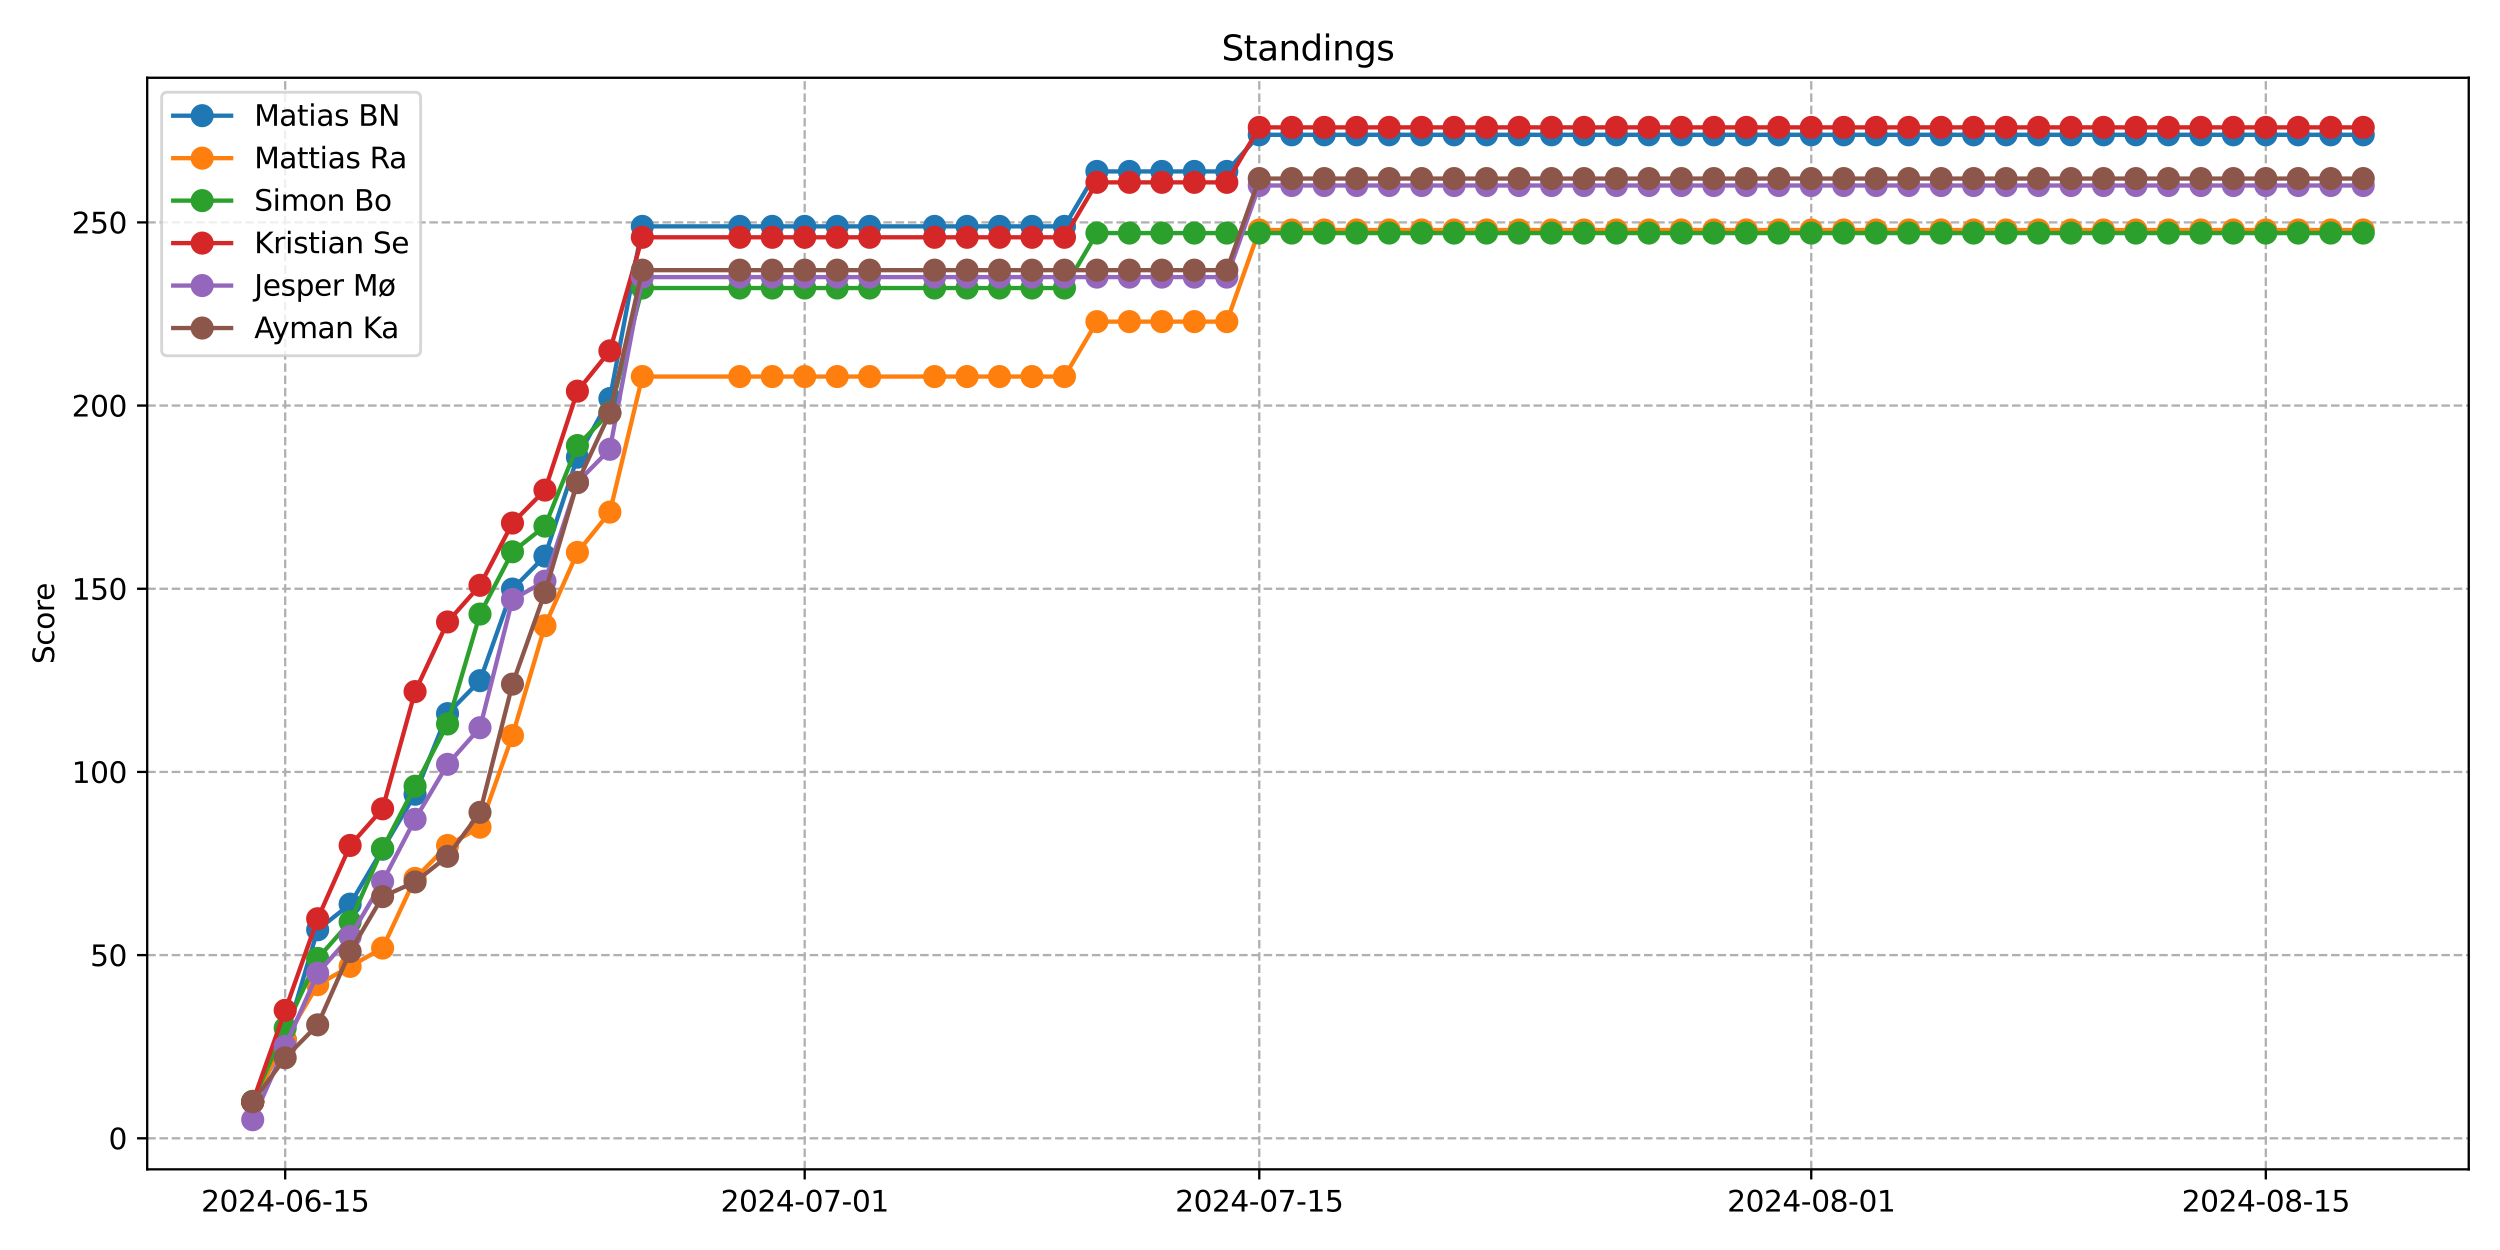 <?xml version="1.0" encoding="utf-8" standalone="no"?>
<!DOCTYPE svg PUBLIC "-//W3C//DTD SVG 1.1//EN"
  "http://www.w3.org/Graphics/SVG/1.1/DTD/svg11.dtd">
<svg xmlns:xlink="http://www.w3.org/1999/xlink" width="864pt" height="432pt" viewBox="0 0 864 432" xmlns="http://www.w3.org/2000/svg" version="1.1">
 <defs>
  <style type="text/css">*{stroke-linejoin: round; stroke-linecap: butt}</style>
 </defs>
 <g id="figure_1">
  <g id="patch_1">
   <path d="M 0 432 
L 864 432 
L 864 0 
L 0 0 
z
" style="fill: #ffffff"/>
  </g>
  <g id="axes_1">
   <g id="patch_2">
    <path d="M 50.87 404.12 
L 853.2 404.12 
L 853.2 26.88 
L 50.87 26.88 
z
" style="fill: #ffffff"/>
   </g>
   <g id="matplotlib.axis_1">
    <g id="xtick_1">
     <g id="line2d_1">
      <path d="M 98.561 404.12 
L 98.561 26.88 
" clip-path="url(#p1f4614ca11)" style="fill: none; stroke-dasharray: 2.96,1.28; stroke-dashoffset: 0; stroke: #b0b0b0; stroke-width: 0.8"/>
     </g>
     <g id="line2d_2">
      <defs>
       <path id="m558aad78e7" d="M 0 0 
L 0 3.5 
" style="stroke: #000000; stroke-width: 0.8"/>
      </defs>
      <g>
       <use xlink:href="#m558aad78e7" x="98.561" y="404.12" style="stroke: #000000; stroke-width: 0.8"/>
      </g>
     </g>
     <g id="text_1">
      <!-- 2024-06-15 -->
      <g transform="translate(69.503 418.718) scale(0.1 -0.1)">
       <defs>
        <path id="DejaVuSans-32" d="M 1228 531 
L 3431 531 
L 3431 0 
L 469 0 
L 469 531 
Q 828 903 1448 1529 
Q 2069 2156 2228 2338 
Q 2531 2678 2651 2914 
Q 2772 3150 2772 3378 
Q 2772 3750 2511 3984 
Q 2250 4219 1831 4219 
Q 1534 4219 1204 4116 
Q 875 4013 500 3803 
L 500 4441 
Q 881 4594 1212 4672 
Q 1544 4750 1819 4750 
Q 2544 4750 2975 4387 
Q 3406 4025 3406 3419 
Q 3406 3131 3298 2873 
Q 3191 2616 2906 2266 
Q 2828 2175 2409 1742 
Q 1991 1309 1228 531 
z
" transform="scale(0.016)"/>
        <path id="DejaVuSans-30" d="M 2034 4250 
Q 1547 4250 1301 3770 
Q 1056 3291 1056 2328 
Q 1056 1369 1301 889 
Q 1547 409 2034 409 
Q 2525 409 2770 889 
Q 3016 1369 3016 2328 
Q 3016 3291 2770 3770 
Q 2525 4250 2034 4250 
z
M 2034 4750 
Q 2819 4750 3233 4129 
Q 3647 3509 3647 2328 
Q 3647 1150 3233 529 
Q 2819 -91 2034 -91 
Q 1250 -91 836 529 
Q 422 1150 422 2328 
Q 422 3509 836 4129 
Q 1250 4750 2034 4750 
z
" transform="scale(0.016)"/>
        <path id="DejaVuSans-34" d="M 2419 4116 
L 825 1625 
L 2419 1625 
L 2419 4116 
z
M 2253 4666 
L 3047 4666 
L 3047 1625 
L 3713 1625 
L 3713 1100 
L 3047 1100 
L 3047 0 
L 2419 0 
L 2419 1100 
L 313 1100 
L 313 1709 
L 2253 4666 
z
" transform="scale(0.016)"/>
        <path id="DejaVuSans-2d" d="M 313 2009 
L 1997 2009 
L 1997 1497 
L 313 1497 
L 313 2009 
z
" transform="scale(0.016)"/>
        <path id="DejaVuSans-36" d="M 2113 2584 
Q 1688 2584 1439 2293 
Q 1191 2003 1191 1497 
Q 1191 994 1439 701 
Q 1688 409 2113 409 
Q 2538 409 2786 701 
Q 3034 994 3034 1497 
Q 3034 2003 2786 2293 
Q 2538 2584 2113 2584 
z
M 3366 4563 
L 3366 3988 
Q 3128 4100 2886 4159 
Q 2644 4219 2406 4219 
Q 1781 4219 1451 3797 
Q 1122 3375 1075 2522 
Q 1259 2794 1537 2939 
Q 1816 3084 2150 3084 
Q 2853 3084 3261 2657 
Q 3669 2231 3669 1497 
Q 3669 778 3244 343 
Q 2819 -91 2113 -91 
Q 1303 -91 875 529 
Q 447 1150 447 2328 
Q 447 3434 972 4092 
Q 1497 4750 2381 4750 
Q 2619 4750 2861 4703 
Q 3103 4656 3366 4563 
z
" transform="scale(0.016)"/>
        <path id="DejaVuSans-31" d="M 794 531 
L 1825 531 
L 1825 4091 
L 703 3866 
L 703 4441 
L 1819 4666 
L 2450 4666 
L 2450 531 
L 3481 531 
L 3481 0 
L 794 0 
L 794 531 
z
" transform="scale(0.016)"/>
        <path id="DejaVuSans-35" d="M 691 4666 
L 3169 4666 
L 3169 4134 
L 1269 4134 
L 1269 2991 
Q 1406 3038 1543 3061 
Q 1681 3084 1819 3084 
Q 2600 3084 3056 2656 
Q 3513 2228 3513 1497 
Q 3513 744 3044 326 
Q 2575 -91 1722 -91 
Q 1428 -91 1123 -41 
Q 819 9 494 109 
L 494 744 
Q 775 591 1075 516 
Q 1375 441 1709 441 
Q 2250 441 2565 725 
Q 2881 1009 2881 1497 
Q 2881 1984 2565 2268 
Q 2250 2553 1709 2553 
Q 1456 2553 1204 2497 
Q 953 2441 691 2322 
L 691 4666 
z
" transform="scale(0.016)"/>
       </defs>
       <use xlink:href="#DejaVuSans-32"/>
       <use xlink:href="#DejaVuSans-30" x="63.623"/>
       <use xlink:href="#DejaVuSans-32" x="127.246"/>
       <use xlink:href="#DejaVuSans-34" x="190.869"/>
       <use xlink:href="#DejaVuSans-2d" x="254.492"/>
       <use xlink:href="#DejaVuSans-30" x="290.576"/>
       <use xlink:href="#DejaVuSans-36" x="354.199"/>
       <use xlink:href="#DejaVuSans-2d" x="417.822"/>
       <use xlink:href="#DejaVuSans-31" x="453.906"/>
       <use xlink:href="#DejaVuSans-35" x="517.529"/>
      </g>
     </g>
    </g>
    <g id="xtick_2">
     <g id="line2d_3">
      <path d="M 278.103 404.12 
L 278.103 26.88 
" clip-path="url(#p1f4614ca11)" style="fill: none; stroke-dasharray: 2.96,1.28; stroke-dashoffset: 0; stroke: #b0b0b0; stroke-width: 0.8"/>
     </g>
     <g id="line2d_4">
      <g>
       <use xlink:href="#m558aad78e7" x="278.103" y="404.12" style="stroke: #000000; stroke-width: 0.8"/>
      </g>
     </g>
     <g id="text_2">
      <!-- 2024-07-01 -->
      <g transform="translate(249.046 418.718) scale(0.1 -0.1)">
       <defs>
        <path id="DejaVuSans-37" d="M 525 4666 
L 3525 4666 
L 3525 4397 
L 1831 0 
L 1172 0 
L 2766 4134 
L 525 4134 
L 525 4666 
z
" transform="scale(0.016)"/>
       </defs>
       <use xlink:href="#DejaVuSans-32"/>
       <use xlink:href="#DejaVuSans-30" x="63.623"/>
       <use xlink:href="#DejaVuSans-32" x="127.246"/>
       <use xlink:href="#DejaVuSans-34" x="190.869"/>
       <use xlink:href="#DejaVuSans-2d" x="254.492"/>
       <use xlink:href="#DejaVuSans-30" x="290.576"/>
       <use xlink:href="#DejaVuSans-37" x="354.199"/>
       <use xlink:href="#DejaVuSans-2d" x="417.822"/>
       <use xlink:href="#DejaVuSans-30" x="453.906"/>
       <use xlink:href="#DejaVuSans-31" x="517.529"/>
      </g>
     </g>
    </g>
    <g id="xtick_3">
     <g id="line2d_5">
      <path d="M 435.203 404.12 
L 435.203 26.88 
" clip-path="url(#p1f4614ca11)" style="fill: none; stroke-dasharray: 2.96,1.28; stroke-dashoffset: 0; stroke: #b0b0b0; stroke-width: 0.8"/>
     </g>
     <g id="line2d_6">
      <g>
       <use xlink:href="#m558aad78e7" x="435.203" y="404.12" style="stroke: #000000; stroke-width: 0.8"/>
      </g>
     </g>
     <g id="text_3">
      <!-- 2024-07-15 -->
      <g transform="translate(406.145 418.718) scale(0.1 -0.1)">
       <use xlink:href="#DejaVuSans-32"/>
       <use xlink:href="#DejaVuSans-30" x="63.623"/>
       <use xlink:href="#DejaVuSans-32" x="127.246"/>
       <use xlink:href="#DejaVuSans-34" x="190.869"/>
       <use xlink:href="#DejaVuSans-2d" x="254.492"/>
       <use xlink:href="#DejaVuSans-30" x="290.576"/>
       <use xlink:href="#DejaVuSans-37" x="354.199"/>
       <use xlink:href="#DejaVuSans-2d" x="417.822"/>
       <use xlink:href="#DejaVuSans-31" x="453.906"/>
       <use xlink:href="#DejaVuSans-35" x="517.529"/>
      </g>
     </g>
    </g>
    <g id="xtick_4">
     <g id="line2d_7">
      <path d="M 625.967 404.12 
L 625.967 26.88 
" clip-path="url(#p1f4614ca11)" style="fill: none; stroke-dasharray: 2.96,1.28; stroke-dashoffset: 0; stroke: #b0b0b0; stroke-width: 0.8"/>
     </g>
     <g id="line2d_8">
      <g>
       <use xlink:href="#m558aad78e7" x="625.967" y="404.12" style="stroke: #000000; stroke-width: 0.8"/>
      </g>
     </g>
     <g id="text_4">
      <!-- 2024-08-01 -->
      <g transform="translate(596.909 418.718) scale(0.1 -0.1)">
       <defs>
        <path id="DejaVuSans-38" d="M 2034 2216 
Q 1584 2216 1326 1975 
Q 1069 1734 1069 1313 
Q 1069 891 1326 650 
Q 1584 409 2034 409 
Q 2484 409 2743 651 
Q 3003 894 3003 1313 
Q 3003 1734 2745 1975 
Q 2488 2216 2034 2216 
z
M 1403 2484 
Q 997 2584 770 2862 
Q 544 3141 544 3541 
Q 544 4100 942 4425 
Q 1341 4750 2034 4750 
Q 2731 4750 3128 4425 
Q 3525 4100 3525 3541 
Q 3525 3141 3298 2862 
Q 3072 2584 2669 2484 
Q 3125 2378 3379 2068 
Q 3634 1759 3634 1313 
Q 3634 634 3220 271 
Q 2806 -91 2034 -91 
Q 1263 -91 848 271 
Q 434 634 434 1313 
Q 434 1759 690 2068 
Q 947 2378 1403 2484 
z
M 1172 3481 
Q 1172 3119 1398 2916 
Q 1625 2713 2034 2713 
Q 2441 2713 2670 2916 
Q 2900 3119 2900 3481 
Q 2900 3844 2670 4047 
Q 2441 4250 2034 4250 
Q 1625 4250 1398 4047 
Q 1172 3844 1172 3481 
z
" transform="scale(0.016)"/>
       </defs>
       <use xlink:href="#DejaVuSans-32"/>
       <use xlink:href="#DejaVuSans-30" x="63.623"/>
       <use xlink:href="#DejaVuSans-32" x="127.246"/>
       <use xlink:href="#DejaVuSans-34" x="190.869"/>
       <use xlink:href="#DejaVuSans-2d" x="254.492"/>
       <use xlink:href="#DejaVuSans-30" x="290.576"/>
       <use xlink:href="#DejaVuSans-38" x="354.199"/>
       <use xlink:href="#DejaVuSans-2d" x="417.822"/>
       <use xlink:href="#DejaVuSans-30" x="453.906"/>
       <use xlink:href="#DejaVuSans-31" x="517.529"/>
      </g>
     </g>
    </g>
    <g id="xtick_5">
     <g id="line2d_9">
      <path d="M 783.066 404.12 
L 783.066 26.88 
" clip-path="url(#p1f4614ca11)" style="fill: none; stroke-dasharray: 2.96,1.28; stroke-dashoffset: 0; stroke: #b0b0b0; stroke-width: 0.8"/>
     </g>
     <g id="line2d_10">
      <g>
       <use xlink:href="#m558aad78e7" x="783.066" y="404.12" style="stroke: #000000; stroke-width: 0.8"/>
      </g>
     </g>
     <g id="text_5">
      <!-- 2024-08-15 -->
      <g transform="translate(754.008 418.718) scale(0.1 -0.1)">
       <use xlink:href="#DejaVuSans-32"/>
       <use xlink:href="#DejaVuSans-30" x="63.623"/>
       <use xlink:href="#DejaVuSans-32" x="127.246"/>
       <use xlink:href="#DejaVuSans-34" x="190.869"/>
       <use xlink:href="#DejaVuSans-2d" x="254.492"/>
       <use xlink:href="#DejaVuSans-30" x="290.576"/>
       <use xlink:href="#DejaVuSans-38" x="354.199"/>
       <use xlink:href="#DejaVuSans-2d" x="417.822"/>
       <use xlink:href="#DejaVuSans-31" x="453.906"/>
       <use xlink:href="#DejaVuSans-35" x="517.529"/>
      </g>
     </g>
    </g>
   </g>
   <g id="matplotlib.axis_2">
    <g id="ytick_1">
     <g id="line2d_11">
      <path d="M 50.87 393.389 
L 853.2 393.389 
" clip-path="url(#p1f4614ca11)" style="fill: none; stroke-dasharray: 2.96,1.28; stroke-dashoffset: 0; stroke: #b0b0b0; stroke-width: 0.8"/>
     </g>
     <g id="line2d_12">
      <defs>
       <path id="m23d52abdcc" d="M 0 0 
L -3.5 0 
" style="stroke: #000000; stroke-width: 0.8"/>
      </defs>
      <g>
       <use xlink:href="#m23d52abdcc" x="50.87" y="393.389" style="stroke: #000000; stroke-width: 0.8"/>
      </g>
     </g>
     <g id="text_6">
      <!-- 0 -->
      <g transform="translate(37.508 397.188) scale(0.1 -0.1)">
       <use xlink:href="#DejaVuSans-30"/>
      </g>
     </g>
    </g>
    <g id="ytick_2">
     <g id="line2d_13">
      <path d="M 50.87 330.083 
L 853.2 330.083 
" clip-path="url(#p1f4614ca11)" style="fill: none; stroke-dasharray: 2.96,1.28; stroke-dashoffset: 0; stroke: #b0b0b0; stroke-width: 0.8"/>
     </g>
     <g id="line2d_14">
      <g>
       <use xlink:href="#m23d52abdcc" x="50.87" y="330.083" style="stroke: #000000; stroke-width: 0.8"/>
      </g>
     </g>
     <g id="text_7">
      <!-- 50 -->
      <g transform="translate(31.145 333.882) scale(0.1 -0.1)">
       <use xlink:href="#DejaVuSans-35"/>
       <use xlink:href="#DejaVuSans-30" x="63.623"/>
      </g>
     </g>
    </g>
    <g id="ytick_3">
     <g id="line2d_15">
      <path d="M 50.87 266.777 
L 853.2 266.777 
" clip-path="url(#p1f4614ca11)" style="fill: none; stroke-dasharray: 2.96,1.28; stroke-dashoffset: 0; stroke: #b0b0b0; stroke-width: 0.8"/>
     </g>
     <g id="line2d_16">
      <g>
       <use xlink:href="#m23d52abdcc" x="50.87" y="266.777" style="stroke: #000000; stroke-width: 0.8"/>
      </g>
     </g>
     <g id="text_8">
      <!-- 100 -->
      <g transform="translate(24.782 270.576) scale(0.1 -0.1)">
       <use xlink:href="#DejaVuSans-31"/>
       <use xlink:href="#DejaVuSans-30" x="63.623"/>
       <use xlink:href="#DejaVuSans-30" x="127.246"/>
      </g>
     </g>
    </g>
    <g id="ytick_4">
     <g id="line2d_17">
      <path d="M 50.87 203.471 
L 853.2 203.471 
" clip-path="url(#p1f4614ca11)" style="fill: none; stroke-dasharray: 2.96,1.28; stroke-dashoffset: 0; stroke: #b0b0b0; stroke-width: 0.8"/>
     </g>
     <g id="line2d_18">
      <g>
       <use xlink:href="#m23d52abdcc" x="50.87" y="203.471" style="stroke: #000000; stroke-width: 0.8"/>
      </g>
     </g>
     <g id="text_9">
      <!-- 150 -->
      <g transform="translate(24.782 207.27) scale(0.1 -0.1)">
       <use xlink:href="#DejaVuSans-31"/>
       <use xlink:href="#DejaVuSans-35" x="63.623"/>
       <use xlink:href="#DejaVuSans-30" x="127.246"/>
      </g>
     </g>
    </g>
    <g id="ytick_5">
     <g id="line2d_19">
      <path d="M 50.87 140.165 
L 853.2 140.165 
" clip-path="url(#p1f4614ca11)" style="fill: none; stroke-dasharray: 2.96,1.28; stroke-dashoffset: 0; stroke: #b0b0b0; stroke-width: 0.8"/>
     </g>
     <g id="line2d_20">
      <g>
       <use xlink:href="#m23d52abdcc" x="50.87" y="140.165" style="stroke: #000000; stroke-width: 0.8"/>
      </g>
     </g>
     <g id="text_10">
      <!-- 200 -->
      <g transform="translate(24.782 143.964) scale(0.1 -0.1)">
       <use xlink:href="#DejaVuSans-32"/>
       <use xlink:href="#DejaVuSans-30" x="63.623"/>
       <use xlink:href="#DejaVuSans-30" x="127.246"/>
      </g>
     </g>
    </g>
    <g id="ytick_6">
     <g id="line2d_21">
      <path d="M 50.87 76.859 
L 853.2 76.859 
" clip-path="url(#p1f4614ca11)" style="fill: none; stroke-dasharray: 2.96,1.28; stroke-dashoffset: 0; stroke: #b0b0b0; stroke-width: 0.8"/>
     </g>
     <g id="line2d_22">
      <g>
       <use xlink:href="#m23d52abdcc" x="50.87" y="76.859" style="stroke: #000000; stroke-width: 0.8"/>
      </g>
     </g>
     <g id="text_11">
      <!-- 250 -->
      <g transform="translate(24.782 80.658) scale(0.1 -0.1)">
       <use xlink:href="#DejaVuSans-32"/>
       <use xlink:href="#DejaVuSans-35" x="63.623"/>
       <use xlink:href="#DejaVuSans-30" x="127.246"/>
      </g>
     </g>
    </g>
    <g id="text_12">
     <!-- Score -->
     <g transform="translate(18.703 229.502) rotate(-90) scale(0.1 -0.1)">
      <defs>
       <path id="DejaVuSans-53" d="M 3425 4513 
L 3425 3897 
Q 3066 4069 2747 4153 
Q 2428 4238 2131 4238 
Q 1616 4238 1336 4038 
Q 1056 3838 1056 3469 
Q 1056 3159 1242 3001 
Q 1428 2844 1947 2747 
L 2328 2669 
Q 3034 2534 3370 2195 
Q 3706 1856 3706 1288 
Q 3706 609 3251 259 
Q 2797 -91 1919 -91 
Q 1588 -91 1214 -16 
Q 841 59 441 206 
L 441 856 
Q 825 641 1194 531 
Q 1563 422 1919 422 
Q 2459 422 2753 634 
Q 3047 847 3047 1241 
Q 3047 1584 2836 1778 
Q 2625 1972 2144 2069 
L 1759 2144 
Q 1053 2284 737 2584 
Q 422 2884 422 3419 
Q 422 4038 858 4394 
Q 1294 4750 2059 4750 
Q 2388 4750 2728 4690 
Q 3069 4631 3425 4513 
z
" transform="scale(0.016)"/>
       <path id="DejaVuSans-63" d="M 3122 3366 
L 3122 2828 
Q 2878 2963 2633 3030 
Q 2388 3097 2138 3097 
Q 1578 3097 1268 2742 
Q 959 2388 959 1747 
Q 959 1106 1268 751 
Q 1578 397 2138 397 
Q 2388 397 2633 464 
Q 2878 531 3122 666 
L 3122 134 
Q 2881 22 2623 -34 
Q 2366 -91 2075 -91 
Q 1284 -91 818 406 
Q 353 903 353 1747 
Q 353 2603 823 3093 
Q 1294 3584 2113 3584 
Q 2378 3584 2631 3529 
Q 2884 3475 3122 3366 
z
" transform="scale(0.016)"/>
       <path id="DejaVuSans-6f" d="M 1959 3097 
Q 1497 3097 1228 2736 
Q 959 2375 959 1747 
Q 959 1119 1226 758 
Q 1494 397 1959 397 
Q 2419 397 2687 759 
Q 2956 1122 2956 1747 
Q 2956 2369 2687 2733 
Q 2419 3097 1959 3097 
z
M 1959 3584 
Q 2709 3584 3137 3096 
Q 3566 2609 3566 1747 
Q 3566 888 3137 398 
Q 2709 -91 1959 -91 
Q 1206 -91 779 398 
Q 353 888 353 1747 
Q 353 2609 779 3096 
Q 1206 3584 1959 3584 
z
" transform="scale(0.016)"/>
       <path id="DejaVuSans-72" d="M 2631 2963 
Q 2534 3019 2420 3045 
Q 2306 3072 2169 3072 
Q 1681 3072 1420 2755 
Q 1159 2438 1159 1844 
L 1159 0 
L 581 0 
L 581 3500 
L 1159 3500 
L 1159 2956 
Q 1341 3275 1631 3429 
Q 1922 3584 2338 3584 
Q 2397 3584 2469 3576 
Q 2541 3569 2628 3553 
L 2631 2963 
z
" transform="scale(0.016)"/>
       <path id="DejaVuSans-65" d="M 3597 1894 
L 3597 1613 
L 953 1613 
Q 991 1019 1311 708 
Q 1631 397 2203 397 
Q 2534 397 2845 478 
Q 3156 559 3463 722 
L 3463 178 
Q 3153 47 2828 -22 
Q 2503 -91 2169 -91 
Q 1331 -91 842 396 
Q 353 884 353 1716 
Q 353 2575 817 3079 
Q 1281 3584 2069 3584 
Q 2775 3584 3186 3129 
Q 3597 2675 3597 1894 
z
M 3022 2063 
Q 3016 2534 2758 2815 
Q 2500 3097 2075 3097 
Q 1594 3097 1305 2825 
Q 1016 2553 972 2059 
L 3022 2063 
z
" transform="scale(0.016)"/>
      </defs>
      <use xlink:href="#DejaVuSans-53"/>
      <use xlink:href="#DejaVuSans-63" x="63.477"/>
      <use xlink:href="#DejaVuSans-6f" x="118.457"/>
      <use xlink:href="#DejaVuSans-72" x="179.639"/>
      <use xlink:href="#DejaVuSans-65" x="218.502"/>
     </g>
    </g>
   </g>
   <g id="line2d_23">
    <path d="M 87.34 380.843 
L 98.561 359.319 
L 109.782 321.335 
L 121.004 312.472 
L 132.225 293.48 
L 143.447 274.489 
L 154.668 246.634 
L 165.889 235.239 
L 177.111 203.586 
L 188.332 192.191 
L 199.554 158.006 
L 210.775 137.748 
L 221.996 78.24 
L 255.661 78.24 
L 266.882 78.24 
L 278.103 78.24 
L 289.325 78.24 
L 300.546 78.24 
L 322.989 78.24 
L 334.21 78.24 
L 345.432 78.24 
L 356.653 78.24 
L 367.875 78.24 
L 379.096 59.248 
L 390.317 59.248 
L 401.539 59.248 
L 412.76 59.248 
L 423.982 59.248 
L 435.203 46.587 
L 446.424 46.587 
L 457.646 46.587 
L 468.867 46.587 
L 480.088 46.587 
L 491.31 46.587 
L 502.531 46.587 
L 513.753 46.587 
L 524.974 46.587 
L 536.195 46.587 
L 547.417 46.587 
L 558.638 46.587 
L 569.86 46.587 
L 581.081 46.587 
L 592.302 46.587 
L 603.524 46.587 
L 614.745 46.587 
L 625.967 46.587 
L 637.188 46.587 
L 648.409 46.587 
L 659.631 46.587 
L 670.852 46.587 
L 682.074 46.587 
L 693.295 46.587 
L 704.516 46.587 
L 715.738 46.587 
L 726.959 46.587 
L 738.181 46.587 
L 749.402 46.587 
L 760.623 46.587 
L 771.845 46.587 
L 783.066 46.587 
L 794.288 46.587 
L 805.509 46.587 
L 816.73 46.587 
" clip-path="url(#p1f4614ca11)" style="fill: none; stroke: #1f77b4; stroke-width: 1.5; stroke-linecap: square"/>
    <defs>
     <path id="mb9d6e60429" d="M 0 3.5 
C 0.928 3.5 1.819 3.131 2.475 2.475 
C 3.131 1.819 3.5 0.928 3.5 0 
C 3.5 -0.928 3.131 -1.819 2.475 -2.475 
C 1.819 -3.131 0.928 -3.5 0 -3.5 
C -0.928 -3.5 -1.819 -3.131 -2.475 -2.475 
C -3.131 -1.819 -3.5 -0.928 -3.5 0 
C -3.5 0.928 -3.131 1.819 -2.475 2.475 
C -1.819 3.131 -0.928 3.5 0 3.5 
z
" style="stroke: #1f77b4"/>
    </defs>
    <g clip-path="url(#p1f4614ca11)">
     <use xlink:href="#mb9d6e60429" x="87.34" y="380.843" style="fill: #1f77b4; stroke: #1f77b4"/>
     <use xlink:href="#mb9d6e60429" x="98.561" y="359.319" style="fill: #1f77b4; stroke: #1f77b4"/>
     <use xlink:href="#mb9d6e60429" x="109.782" y="321.335" style="fill: #1f77b4; stroke: #1f77b4"/>
     <use xlink:href="#mb9d6e60429" x="121.004" y="312.472" style="fill: #1f77b4; stroke: #1f77b4"/>
     <use xlink:href="#mb9d6e60429" x="132.225" y="293.48" style="fill: #1f77b4; stroke: #1f77b4"/>
     <use xlink:href="#mb9d6e60429" x="143.447" y="274.489" style="fill: #1f77b4; stroke: #1f77b4"/>
     <use xlink:href="#mb9d6e60429" x="154.668" y="246.634" style="fill: #1f77b4; stroke: #1f77b4"/>
     <use xlink:href="#mb9d6e60429" x="165.889" y="235.239" style="fill: #1f77b4; stroke: #1f77b4"/>
     <use xlink:href="#mb9d6e60429" x="177.111" y="203.586" style="fill: #1f77b4; stroke: #1f77b4"/>
     <use xlink:href="#mb9d6e60429" x="188.332" y="192.191" style="fill: #1f77b4; stroke: #1f77b4"/>
     <use xlink:href="#mb9d6e60429" x="199.554" y="158.006" style="fill: #1f77b4; stroke: #1f77b4"/>
     <use xlink:href="#mb9d6e60429" x="210.775" y="137.748" style="fill: #1f77b4; stroke: #1f77b4"/>
     <use xlink:href="#mb9d6e60429" x="221.996" y="78.24" style="fill: #1f77b4; stroke: #1f77b4"/>
     <use xlink:href="#mb9d6e60429" x="255.661" y="78.24" style="fill: #1f77b4; stroke: #1f77b4"/>
     <use xlink:href="#mb9d6e60429" x="266.882" y="78.24" style="fill: #1f77b4; stroke: #1f77b4"/>
     <use xlink:href="#mb9d6e60429" x="278.103" y="78.24" style="fill: #1f77b4; stroke: #1f77b4"/>
     <use xlink:href="#mb9d6e60429" x="289.325" y="78.24" style="fill: #1f77b4; stroke: #1f77b4"/>
     <use xlink:href="#mb9d6e60429" x="300.546" y="78.24" style="fill: #1f77b4; stroke: #1f77b4"/>
     <use xlink:href="#mb9d6e60429" x="322.989" y="78.24" style="fill: #1f77b4; stroke: #1f77b4"/>
     <use xlink:href="#mb9d6e60429" x="334.21" y="78.24" style="fill: #1f77b4; stroke: #1f77b4"/>
     <use xlink:href="#mb9d6e60429" x="345.432" y="78.24" style="fill: #1f77b4; stroke: #1f77b4"/>
     <use xlink:href="#mb9d6e60429" x="356.653" y="78.24" style="fill: #1f77b4; stroke: #1f77b4"/>
     <use xlink:href="#mb9d6e60429" x="367.875" y="78.24" style="fill: #1f77b4; stroke: #1f77b4"/>
     <use xlink:href="#mb9d6e60429" x="379.096" y="59.248" style="fill: #1f77b4; stroke: #1f77b4"/>
     <use xlink:href="#mb9d6e60429" x="390.317" y="59.248" style="fill: #1f77b4; stroke: #1f77b4"/>
     <use xlink:href="#mb9d6e60429" x="401.539" y="59.248" style="fill: #1f77b4; stroke: #1f77b4"/>
     <use xlink:href="#mb9d6e60429" x="412.76" y="59.248" style="fill: #1f77b4; stroke: #1f77b4"/>
     <use xlink:href="#mb9d6e60429" x="423.982" y="59.248" style="fill: #1f77b4; stroke: #1f77b4"/>
     <use xlink:href="#mb9d6e60429" x="435.203" y="46.587" style="fill: #1f77b4; stroke: #1f77b4"/>
     <use xlink:href="#mb9d6e60429" x="446.424" y="46.587" style="fill: #1f77b4; stroke: #1f77b4"/>
     <use xlink:href="#mb9d6e60429" x="457.646" y="46.587" style="fill: #1f77b4; stroke: #1f77b4"/>
     <use xlink:href="#mb9d6e60429" x="468.867" y="46.587" style="fill: #1f77b4; stroke: #1f77b4"/>
     <use xlink:href="#mb9d6e60429" x="480.088" y="46.587" style="fill: #1f77b4; stroke: #1f77b4"/>
     <use xlink:href="#mb9d6e60429" x="491.31" y="46.587" style="fill: #1f77b4; stroke: #1f77b4"/>
     <use xlink:href="#mb9d6e60429" x="502.531" y="46.587" style="fill: #1f77b4; stroke: #1f77b4"/>
     <use xlink:href="#mb9d6e60429" x="513.753" y="46.587" style="fill: #1f77b4; stroke: #1f77b4"/>
     <use xlink:href="#mb9d6e60429" x="524.974" y="46.587" style="fill: #1f77b4; stroke: #1f77b4"/>
     <use xlink:href="#mb9d6e60429" x="536.195" y="46.587" style="fill: #1f77b4; stroke: #1f77b4"/>
     <use xlink:href="#mb9d6e60429" x="547.417" y="46.587" style="fill: #1f77b4; stroke: #1f77b4"/>
     <use xlink:href="#mb9d6e60429" x="558.638" y="46.587" style="fill: #1f77b4; stroke: #1f77b4"/>
     <use xlink:href="#mb9d6e60429" x="569.86" y="46.587" style="fill: #1f77b4; stroke: #1f77b4"/>
     <use xlink:href="#mb9d6e60429" x="581.081" y="46.587" style="fill: #1f77b4; stroke: #1f77b4"/>
     <use xlink:href="#mb9d6e60429" x="592.302" y="46.587" style="fill: #1f77b4; stroke: #1f77b4"/>
     <use xlink:href="#mb9d6e60429" x="603.524" y="46.587" style="fill: #1f77b4; stroke: #1f77b4"/>
     <use xlink:href="#mb9d6e60429" x="614.745" y="46.587" style="fill: #1f77b4; stroke: #1f77b4"/>
     <use xlink:href="#mb9d6e60429" x="625.967" y="46.587" style="fill: #1f77b4; stroke: #1f77b4"/>
     <use xlink:href="#mb9d6e60429" x="637.188" y="46.587" style="fill: #1f77b4; stroke: #1f77b4"/>
     <use xlink:href="#mb9d6e60429" x="648.409" y="46.587" style="fill: #1f77b4; stroke: #1f77b4"/>
     <use xlink:href="#mb9d6e60429" x="659.631" y="46.587" style="fill: #1f77b4; stroke: #1f77b4"/>
     <use xlink:href="#mb9d6e60429" x="670.852" y="46.587" style="fill: #1f77b4; stroke: #1f77b4"/>
     <use xlink:href="#mb9d6e60429" x="682.074" y="46.587" style="fill: #1f77b4; stroke: #1f77b4"/>
     <use xlink:href="#mb9d6e60429" x="693.295" y="46.587" style="fill: #1f77b4; stroke: #1f77b4"/>
     <use xlink:href="#mb9d6e60429" x="704.516" y="46.587" style="fill: #1f77b4; stroke: #1f77b4"/>
     <use xlink:href="#mb9d6e60429" x="715.738" y="46.587" style="fill: #1f77b4; stroke: #1f77b4"/>
     <use xlink:href="#mb9d6e60429" x="726.959" y="46.587" style="fill: #1f77b4; stroke: #1f77b4"/>
     <use xlink:href="#mb9d6e60429" x="738.181" y="46.587" style="fill: #1f77b4; stroke: #1f77b4"/>
     <use xlink:href="#mb9d6e60429" x="749.402" y="46.587" style="fill: #1f77b4; stroke: #1f77b4"/>
     <use xlink:href="#mb9d6e60429" x="760.623" y="46.587" style="fill: #1f77b4; stroke: #1f77b4"/>
     <use xlink:href="#mb9d6e60429" x="771.845" y="46.587" style="fill: #1f77b4; stroke: #1f77b4"/>
     <use xlink:href="#mb9d6e60429" x="783.066" y="46.587" style="fill: #1f77b4; stroke: #1f77b4"/>
     <use xlink:href="#mb9d6e60429" x="794.288" y="46.587" style="fill: #1f77b4; stroke: #1f77b4"/>
     <use xlink:href="#mb9d6e60429" x="805.509" y="46.587" style="fill: #1f77b4; stroke: #1f77b4"/>
     <use xlink:href="#mb9d6e60429" x="816.73" y="46.587" style="fill: #1f77b4; stroke: #1f77b4"/>
    </g>
   </g>
   <g id="line2d_24">
    <path d="M 87.34 380.83 
L 98.561 359.306 
L 109.782 340.314 
L 121.004 333.984 
L 132.225 327.653 
L 143.447 303.597 
L 154.668 292.202 
L 165.889 285.871 
L 177.111 254.218 
L 188.332 216.235 
L 199.554 190.912 
L 210.775 176.985 
L 221.996 130.139 
L 255.661 130.139 
L 266.882 130.139 
L 278.103 130.139 
L 289.325 130.139 
L 300.546 130.139 
L 322.989 130.139 
L 334.21 130.139 
L 345.432 130.139 
L 356.653 130.139 
L 367.875 130.139 
L 379.096 111.147 
L 390.317 111.147 
L 401.539 111.147 
L 412.76 111.147 
L 423.982 111.147 
L 435.203 79.494 
L 446.424 79.494 
L 457.646 79.494 
L 468.867 79.494 
L 480.088 79.494 
L 491.31 79.494 
L 502.531 79.494 
L 513.753 79.494 
L 524.974 79.494 
L 536.195 79.494 
L 547.417 79.494 
L 558.638 79.494 
L 569.86 79.494 
L 581.081 79.494 
L 592.302 79.494 
L 603.524 79.494 
L 614.745 79.494 
L 625.967 79.494 
L 637.188 79.494 
L 648.409 79.494 
L 659.631 79.494 
L 670.852 79.494 
L 682.074 79.494 
L 693.295 79.494 
L 704.516 79.494 
L 715.738 79.494 
L 726.959 79.494 
L 738.181 79.494 
L 749.402 79.494 
L 760.623 79.494 
L 771.845 79.494 
L 783.066 79.494 
L 794.288 79.494 
L 805.509 79.494 
L 816.73 79.494 
" clip-path="url(#p1f4614ca11)" style="fill: none; stroke: #ff7f0e; stroke-width: 1.5; stroke-linecap: square"/>
    <defs>
     <path id="m6d85ce3b8c" d="M 0 3.5 
C 0.928 3.5 1.819 3.131 2.475 2.475 
C 3.131 1.819 3.5 0.928 3.5 0 
C 3.5 -0.928 3.131 -1.819 2.475 -2.475 
C 1.819 -3.131 0.928 -3.5 0 -3.5 
C -0.928 -3.5 -1.819 -3.131 -2.475 -2.475 
C -3.131 -1.819 -3.5 -0.928 -3.5 0 
C -3.5 0.928 -3.131 1.819 -2.475 2.475 
C -1.819 3.131 -0.928 3.5 0 3.5 
z
" style="stroke: #ff7f0e"/>
    </defs>
    <g clip-path="url(#p1f4614ca11)">
     <use xlink:href="#m6d85ce3b8c" x="87.34" y="380.83" style="fill: #ff7f0e; stroke: #ff7f0e"/>
     <use xlink:href="#m6d85ce3b8c" x="98.561" y="359.306" style="fill: #ff7f0e; stroke: #ff7f0e"/>
     <use xlink:href="#m6d85ce3b8c" x="109.782" y="340.314" style="fill: #ff7f0e; stroke: #ff7f0e"/>
     <use xlink:href="#m6d85ce3b8c" x="121.004" y="333.984" style="fill: #ff7f0e; stroke: #ff7f0e"/>
     <use xlink:href="#m6d85ce3b8c" x="132.225" y="327.653" style="fill: #ff7f0e; stroke: #ff7f0e"/>
     <use xlink:href="#m6d85ce3b8c" x="143.447" y="303.597" style="fill: #ff7f0e; stroke: #ff7f0e"/>
     <use xlink:href="#m6d85ce3b8c" x="154.668" y="292.202" style="fill: #ff7f0e; stroke: #ff7f0e"/>
     <use xlink:href="#m6d85ce3b8c" x="165.889" y="285.871" style="fill: #ff7f0e; stroke: #ff7f0e"/>
     <use xlink:href="#m6d85ce3b8c" x="177.111" y="254.218" style="fill: #ff7f0e; stroke: #ff7f0e"/>
     <use xlink:href="#m6d85ce3b8c" x="188.332" y="216.235" style="fill: #ff7f0e; stroke: #ff7f0e"/>
     <use xlink:href="#m6d85ce3b8c" x="199.554" y="190.912" style="fill: #ff7f0e; stroke: #ff7f0e"/>
     <use xlink:href="#m6d85ce3b8c" x="210.775" y="176.985" style="fill: #ff7f0e; stroke: #ff7f0e"/>
     <use xlink:href="#m6d85ce3b8c" x="221.996" y="130.139" style="fill: #ff7f0e; stroke: #ff7f0e"/>
     <use xlink:href="#m6d85ce3b8c" x="255.661" y="130.139" style="fill: #ff7f0e; stroke: #ff7f0e"/>
     <use xlink:href="#m6d85ce3b8c" x="266.882" y="130.139" style="fill: #ff7f0e; stroke: #ff7f0e"/>
     <use xlink:href="#m6d85ce3b8c" x="278.103" y="130.139" style="fill: #ff7f0e; stroke: #ff7f0e"/>
     <use xlink:href="#m6d85ce3b8c" x="289.325" y="130.139" style="fill: #ff7f0e; stroke: #ff7f0e"/>
     <use xlink:href="#m6d85ce3b8c" x="300.546" y="130.139" style="fill: #ff7f0e; stroke: #ff7f0e"/>
     <use xlink:href="#m6d85ce3b8c" x="322.989" y="130.139" style="fill: #ff7f0e; stroke: #ff7f0e"/>
     <use xlink:href="#m6d85ce3b8c" x="334.21" y="130.139" style="fill: #ff7f0e; stroke: #ff7f0e"/>
     <use xlink:href="#m6d85ce3b8c" x="345.432" y="130.139" style="fill: #ff7f0e; stroke: #ff7f0e"/>
     <use xlink:href="#m6d85ce3b8c" x="356.653" y="130.139" style="fill: #ff7f0e; stroke: #ff7f0e"/>
     <use xlink:href="#m6d85ce3b8c" x="367.875" y="130.139" style="fill: #ff7f0e; stroke: #ff7f0e"/>
     <use xlink:href="#m6d85ce3b8c" x="379.096" y="111.147" style="fill: #ff7f0e; stroke: #ff7f0e"/>
     <use xlink:href="#m6d85ce3b8c" x="390.317" y="111.147" style="fill: #ff7f0e; stroke: #ff7f0e"/>
     <use xlink:href="#m6d85ce3b8c" x="401.539" y="111.147" style="fill: #ff7f0e; stroke: #ff7f0e"/>
     <use xlink:href="#m6d85ce3b8c" x="412.76" y="111.147" style="fill: #ff7f0e; stroke: #ff7f0e"/>
     <use xlink:href="#m6d85ce3b8c" x="423.982" y="111.147" style="fill: #ff7f0e; stroke: #ff7f0e"/>
     <use xlink:href="#m6d85ce3b8c" x="435.203" y="79.494" style="fill: #ff7f0e; stroke: #ff7f0e"/>
     <use xlink:href="#m6d85ce3b8c" x="446.424" y="79.494" style="fill: #ff7f0e; stroke: #ff7f0e"/>
     <use xlink:href="#m6d85ce3b8c" x="457.646" y="79.494" style="fill: #ff7f0e; stroke: #ff7f0e"/>
     <use xlink:href="#m6d85ce3b8c" x="468.867" y="79.494" style="fill: #ff7f0e; stroke: #ff7f0e"/>
     <use xlink:href="#m6d85ce3b8c" x="480.088" y="79.494" style="fill: #ff7f0e; stroke: #ff7f0e"/>
     <use xlink:href="#m6d85ce3b8c" x="491.31" y="79.494" style="fill: #ff7f0e; stroke: #ff7f0e"/>
     <use xlink:href="#m6d85ce3b8c" x="502.531" y="79.494" style="fill: #ff7f0e; stroke: #ff7f0e"/>
     <use xlink:href="#m6d85ce3b8c" x="513.753" y="79.494" style="fill: #ff7f0e; stroke: #ff7f0e"/>
     <use xlink:href="#m6d85ce3b8c" x="524.974" y="79.494" style="fill: #ff7f0e; stroke: #ff7f0e"/>
     <use xlink:href="#m6d85ce3b8c" x="536.195" y="79.494" style="fill: #ff7f0e; stroke: #ff7f0e"/>
     <use xlink:href="#m6d85ce3b8c" x="547.417" y="79.494" style="fill: #ff7f0e; stroke: #ff7f0e"/>
     <use xlink:href="#m6d85ce3b8c" x="558.638" y="79.494" style="fill: #ff7f0e; stroke: #ff7f0e"/>
     <use xlink:href="#m6d85ce3b8c" x="569.86" y="79.494" style="fill: #ff7f0e; stroke: #ff7f0e"/>
     <use xlink:href="#m6d85ce3b8c" x="581.081" y="79.494" style="fill: #ff7f0e; stroke: #ff7f0e"/>
     <use xlink:href="#m6d85ce3b8c" x="592.302" y="79.494" style="fill: #ff7f0e; stroke: #ff7f0e"/>
     <use xlink:href="#m6d85ce3b8c" x="603.524" y="79.494" style="fill: #ff7f0e; stroke: #ff7f0e"/>
     <use xlink:href="#m6d85ce3b8c" x="614.745" y="79.494" style="fill: #ff7f0e; stroke: #ff7f0e"/>
     <use xlink:href="#m6d85ce3b8c" x="625.967" y="79.494" style="fill: #ff7f0e; stroke: #ff7f0e"/>
     <use xlink:href="#m6d85ce3b8c" x="637.188" y="79.494" style="fill: #ff7f0e; stroke: #ff7f0e"/>
     <use xlink:href="#m6d85ce3b8c" x="648.409" y="79.494" style="fill: #ff7f0e; stroke: #ff7f0e"/>
     <use xlink:href="#m6d85ce3b8c" x="659.631" y="79.494" style="fill: #ff7f0e; stroke: #ff7f0e"/>
     <use xlink:href="#m6d85ce3b8c" x="670.852" y="79.494" style="fill: #ff7f0e; stroke: #ff7f0e"/>
     <use xlink:href="#m6d85ce3b8c" x="682.074" y="79.494" style="fill: #ff7f0e; stroke: #ff7f0e"/>
     <use xlink:href="#m6d85ce3b8c" x="693.295" y="79.494" style="fill: #ff7f0e; stroke: #ff7f0e"/>
     <use xlink:href="#m6d85ce3b8c" x="704.516" y="79.494" style="fill: #ff7f0e; stroke: #ff7f0e"/>
     <use xlink:href="#m6d85ce3b8c" x="715.738" y="79.494" style="fill: #ff7f0e; stroke: #ff7f0e"/>
     <use xlink:href="#m6d85ce3b8c" x="726.959" y="79.494" style="fill: #ff7f0e; stroke: #ff7f0e"/>
     <use xlink:href="#m6d85ce3b8c" x="738.181" y="79.494" style="fill: #ff7f0e; stroke: #ff7f0e"/>
     <use xlink:href="#m6d85ce3b8c" x="749.402" y="79.494" style="fill: #ff7f0e; stroke: #ff7f0e"/>
     <use xlink:href="#m6d85ce3b8c" x="760.623" y="79.494" style="fill: #ff7f0e; stroke: #ff7f0e"/>
     <use xlink:href="#m6d85ce3b8c" x="771.845" y="79.494" style="fill: #ff7f0e; stroke: #ff7f0e"/>
     <use xlink:href="#m6d85ce3b8c" x="783.066" y="79.494" style="fill: #ff7f0e; stroke: #ff7f0e"/>
     <use xlink:href="#m6d85ce3b8c" x="794.288" y="79.494" style="fill: #ff7f0e; stroke: #ff7f0e"/>
     <use xlink:href="#m6d85ce3b8c" x="805.509" y="79.494" style="fill: #ff7f0e; stroke: #ff7f0e"/>
     <use xlink:href="#m6d85ce3b8c" x="816.73" y="79.494" style="fill: #ff7f0e; stroke: #ff7f0e"/>
    </g>
   </g>
   <g id="line2d_25">
    <path d="M 87.34 380.616 
L 98.561 355.294 
L 109.782 331.237 
L 121.004 318.576 
L 132.225 293.254 
L 143.447 271.73 
L 154.668 250.206 
L 165.889 212.222 
L 177.111 190.698 
L 188.332 181.835 
L 199.554 153.981 
L 210.775 142.586 
L 221.996 99.538 
L 255.661 99.538 
L 266.882 99.538 
L 278.103 99.538 
L 289.325 99.538 
L 300.546 99.538 
L 322.989 99.538 
L 334.21 99.538 
L 345.432 99.538 
L 356.653 99.538 
L 367.875 99.538 
L 379.096 80.546 
L 390.317 80.546 
L 401.539 80.546 
L 412.76 80.546 
L 423.982 80.546 
L 435.203 80.546 
L 446.424 80.546 
L 457.646 80.546 
L 468.867 80.546 
L 480.088 80.546 
L 491.31 80.546 
L 502.531 80.546 
L 513.753 80.546 
L 524.974 80.546 
L 536.195 80.546 
L 547.417 80.546 
L 558.638 80.546 
L 569.86 80.546 
L 581.081 80.546 
L 592.302 80.546 
L 603.524 80.546 
L 614.745 80.546 
L 625.967 80.546 
L 637.188 80.546 
L 648.409 80.546 
L 659.631 80.546 
L 670.852 80.546 
L 682.074 80.546 
L 693.295 80.546 
L 704.516 80.546 
L 715.738 80.546 
L 726.959 80.546 
L 738.181 80.546 
L 749.402 80.546 
L 760.623 80.546 
L 771.845 80.546 
L 783.066 80.546 
L 794.288 80.546 
L 805.509 80.546 
L 816.73 80.546 
" clip-path="url(#p1f4614ca11)" style="fill: none; stroke: #2ca02c; stroke-width: 1.5; stroke-linecap: square"/>
    <defs>
     <path id="mb917273c59" d="M 0 3.5 
C 0.928 3.5 1.819 3.131 2.475 2.475 
C 3.131 1.819 3.5 0.928 3.5 0 
C 3.5 -0.928 3.131 -1.819 2.475 -2.475 
C 1.819 -3.131 0.928 -3.5 0 -3.5 
C -0.928 -3.5 -1.819 -3.131 -2.475 -2.475 
C -3.131 -1.819 -3.5 -0.928 -3.5 0 
C -3.5 0.928 -3.131 1.819 -2.475 2.475 
C -1.819 3.131 -0.928 3.5 0 3.5 
z
" style="stroke: #2ca02c"/>
    </defs>
    <g clip-path="url(#p1f4614ca11)">
     <use xlink:href="#mb917273c59" x="87.34" y="380.616" style="fill: #2ca02c; stroke: #2ca02c"/>
     <use xlink:href="#mb917273c59" x="98.561" y="355.294" style="fill: #2ca02c; stroke: #2ca02c"/>
     <use xlink:href="#mb917273c59" x="109.782" y="331.237" style="fill: #2ca02c; stroke: #2ca02c"/>
     <use xlink:href="#mb917273c59" x="121.004" y="318.576" style="fill: #2ca02c; stroke: #2ca02c"/>
     <use xlink:href="#mb917273c59" x="132.225" y="293.254" style="fill: #2ca02c; stroke: #2ca02c"/>
     <use xlink:href="#mb917273c59" x="143.447" y="271.73" style="fill: #2ca02c; stroke: #2ca02c"/>
     <use xlink:href="#mb917273c59" x="154.668" y="250.206" style="fill: #2ca02c; stroke: #2ca02c"/>
     <use xlink:href="#mb917273c59" x="165.889" y="212.222" style="fill: #2ca02c; stroke: #2ca02c"/>
     <use xlink:href="#mb917273c59" x="177.111" y="190.698" style="fill: #2ca02c; stroke: #2ca02c"/>
     <use xlink:href="#mb917273c59" x="188.332" y="181.835" style="fill: #2ca02c; stroke: #2ca02c"/>
     <use xlink:href="#mb917273c59" x="199.554" y="153.981" style="fill: #2ca02c; stroke: #2ca02c"/>
     <use xlink:href="#mb917273c59" x="210.775" y="142.586" style="fill: #2ca02c; stroke: #2ca02c"/>
     <use xlink:href="#mb917273c59" x="221.996" y="99.538" style="fill: #2ca02c; stroke: #2ca02c"/>
     <use xlink:href="#mb917273c59" x="255.661" y="99.538" style="fill: #2ca02c; stroke: #2ca02c"/>
     <use xlink:href="#mb917273c59" x="266.882" y="99.538" style="fill: #2ca02c; stroke: #2ca02c"/>
     <use xlink:href="#mb917273c59" x="278.103" y="99.538" style="fill: #2ca02c; stroke: #2ca02c"/>
     <use xlink:href="#mb917273c59" x="289.325" y="99.538" style="fill: #2ca02c; stroke: #2ca02c"/>
     <use xlink:href="#mb917273c59" x="300.546" y="99.538" style="fill: #2ca02c; stroke: #2ca02c"/>
     <use xlink:href="#mb917273c59" x="322.989" y="99.538" style="fill: #2ca02c; stroke: #2ca02c"/>
     <use xlink:href="#mb917273c59" x="334.21" y="99.538" style="fill: #2ca02c; stroke: #2ca02c"/>
     <use xlink:href="#mb917273c59" x="345.432" y="99.538" style="fill: #2ca02c; stroke: #2ca02c"/>
     <use xlink:href="#mb917273c59" x="356.653" y="99.538" style="fill: #2ca02c; stroke: #2ca02c"/>
     <use xlink:href="#mb917273c59" x="367.875" y="99.538" style="fill: #2ca02c; stroke: #2ca02c"/>
     <use xlink:href="#mb917273c59" x="379.096" y="80.546" style="fill: #2ca02c; stroke: #2ca02c"/>
     <use xlink:href="#mb917273c59" x="390.317" y="80.546" style="fill: #2ca02c; stroke: #2ca02c"/>
     <use xlink:href="#mb917273c59" x="401.539" y="80.546" style="fill: #2ca02c; stroke: #2ca02c"/>
     <use xlink:href="#mb917273c59" x="412.76" y="80.546" style="fill: #2ca02c; stroke: #2ca02c"/>
     <use xlink:href="#mb917273c59" x="423.982" y="80.546" style="fill: #2ca02c; stroke: #2ca02c"/>
     <use xlink:href="#mb917273c59" x="435.203" y="80.546" style="fill: #2ca02c; stroke: #2ca02c"/>
     <use xlink:href="#mb917273c59" x="446.424" y="80.546" style="fill: #2ca02c; stroke: #2ca02c"/>
     <use xlink:href="#mb917273c59" x="457.646" y="80.546" style="fill: #2ca02c; stroke: #2ca02c"/>
     <use xlink:href="#mb917273c59" x="468.867" y="80.546" style="fill: #2ca02c; stroke: #2ca02c"/>
     <use xlink:href="#mb917273c59" x="480.088" y="80.546" style="fill: #2ca02c; stroke: #2ca02c"/>
     <use xlink:href="#mb917273c59" x="491.31" y="80.546" style="fill: #2ca02c; stroke: #2ca02c"/>
     <use xlink:href="#mb917273c59" x="502.531" y="80.546" style="fill: #2ca02c; stroke: #2ca02c"/>
     <use xlink:href="#mb917273c59" x="513.753" y="80.546" style="fill: #2ca02c; stroke: #2ca02c"/>
     <use xlink:href="#mb917273c59" x="524.974" y="80.546" style="fill: #2ca02c; stroke: #2ca02c"/>
     <use xlink:href="#mb917273c59" x="536.195" y="80.546" style="fill: #2ca02c; stroke: #2ca02c"/>
     <use xlink:href="#mb917273c59" x="547.417" y="80.546" style="fill: #2ca02c; stroke: #2ca02c"/>
     <use xlink:href="#mb917273c59" x="558.638" y="80.546" style="fill: #2ca02c; stroke: #2ca02c"/>
     <use xlink:href="#mb917273c59" x="569.86" y="80.546" style="fill: #2ca02c; stroke: #2ca02c"/>
     <use xlink:href="#mb917273c59" x="581.081" y="80.546" style="fill: #2ca02c; stroke: #2ca02c"/>
     <use xlink:href="#mb917273c59" x="592.302" y="80.546" style="fill: #2ca02c; stroke: #2ca02c"/>
     <use xlink:href="#mb917273c59" x="603.524" y="80.546" style="fill: #2ca02c; stroke: #2ca02c"/>
     <use xlink:href="#mb917273c59" x="614.745" y="80.546" style="fill: #2ca02c; stroke: #2ca02c"/>
     <use xlink:href="#mb917273c59" x="625.967" y="80.546" style="fill: #2ca02c; stroke: #2ca02c"/>
     <use xlink:href="#mb917273c59" x="637.188" y="80.546" style="fill: #2ca02c; stroke: #2ca02c"/>
     <use xlink:href="#mb917273c59" x="648.409" y="80.546" style="fill: #2ca02c; stroke: #2ca02c"/>
     <use xlink:href="#mb917273c59" x="659.631" y="80.546" style="fill: #2ca02c; stroke: #2ca02c"/>
     <use xlink:href="#mb917273c59" x="670.852" y="80.546" style="fill: #2ca02c; stroke: #2ca02c"/>
     <use xlink:href="#mb917273c59" x="682.074" y="80.546" style="fill: #2ca02c; stroke: #2ca02c"/>
     <use xlink:href="#mb917273c59" x="693.295" y="80.546" style="fill: #2ca02c; stroke: #2ca02c"/>
     <use xlink:href="#mb917273c59" x="704.516" y="80.546" style="fill: #2ca02c; stroke: #2ca02c"/>
     <use xlink:href="#mb917273c59" x="715.738" y="80.546" style="fill: #2ca02c; stroke: #2ca02c"/>
     <use xlink:href="#mb917273c59" x="726.959" y="80.546" style="fill: #2ca02c; stroke: #2ca02c"/>
     <use xlink:href="#mb917273c59" x="738.181" y="80.546" style="fill: #2ca02c; stroke: #2ca02c"/>
     <use xlink:href="#mb917273c59" x="749.402" y="80.546" style="fill: #2ca02c; stroke: #2ca02c"/>
     <use xlink:href="#mb917273c59" x="760.623" y="80.546" style="fill: #2ca02c; stroke: #2ca02c"/>
     <use xlink:href="#mb917273c59" x="771.845" y="80.546" style="fill: #2ca02c; stroke: #2ca02c"/>
     <use xlink:href="#mb917273c59" x="783.066" y="80.546" style="fill: #2ca02c; stroke: #2ca02c"/>
     <use xlink:href="#mb917273c59" x="794.288" y="80.546" style="fill: #2ca02c; stroke: #2ca02c"/>
     <use xlink:href="#mb917273c59" x="805.509" y="80.546" style="fill: #2ca02c; stroke: #2ca02c"/>
     <use xlink:href="#mb917273c59" x="816.73" y="80.546" style="fill: #2ca02c; stroke: #2ca02c"/>
    </g>
   </g>
   <g id="line2d_26">
    <path d="M 87.34 380.815 
L 98.561 349.162 
L 109.782 317.509 
L 121.004 292.187 
L 132.225 279.525 
L 143.447 239.01 
L 154.668 214.953 
L 165.889 202.292 
L 177.111 180.768 
L 188.332 169.373 
L 199.554 135.188 
L 210.775 121.261 
L 221.996 82.011 
L 255.661 82.011 
L 266.882 82.011 
L 278.103 82.011 
L 289.325 82.011 
L 300.546 82.011 
L 322.989 82.011 
L 334.21 82.011 
L 345.432 82.011 
L 356.653 82.011 
L 367.875 82.011 
L 379.096 63.019 
L 390.317 63.019 
L 401.539 63.019 
L 412.76 63.019 
L 423.982 63.019 
L 435.203 44.027 
L 446.424 44.027 
L 457.646 44.027 
L 468.867 44.027 
L 480.088 44.027 
L 491.31 44.027 
L 502.531 44.027 
L 513.753 44.027 
L 524.974 44.027 
L 536.195 44.027 
L 547.417 44.027 
L 558.638 44.027 
L 569.86 44.027 
L 581.081 44.027 
L 592.302 44.027 
L 603.524 44.027 
L 614.745 44.027 
L 625.967 44.027 
L 637.188 44.027 
L 648.409 44.027 
L 659.631 44.027 
L 670.852 44.027 
L 682.074 44.027 
L 693.295 44.027 
L 704.516 44.027 
L 715.738 44.027 
L 726.959 44.027 
L 738.181 44.027 
L 749.402 44.027 
L 760.623 44.027 
L 771.845 44.027 
L 783.066 44.027 
L 794.288 44.027 
L 805.509 44.027 
L 816.73 44.027 
" clip-path="url(#p1f4614ca11)" style="fill: none; stroke: #d62728; stroke-width: 1.5; stroke-linecap: square"/>
    <defs>
     <path id="m4377f653b9" d="M 0 3.5 
C 0.928 3.5 1.819 3.131 2.475 2.475 
C 3.131 1.819 3.5 0.928 3.5 0 
C 3.5 -0.928 3.131 -1.819 2.475 -2.475 
C 1.819 -3.131 0.928 -3.5 0 -3.5 
C -0.928 -3.5 -1.819 -3.131 -2.475 -2.475 
C -3.131 -1.819 -3.5 -0.928 -3.5 0 
C -3.5 0.928 -3.131 1.819 -2.475 2.475 
C -1.819 3.131 -0.928 3.5 0 3.5 
z
" style="stroke: #d62728"/>
    </defs>
    <g clip-path="url(#p1f4614ca11)">
     <use xlink:href="#m4377f653b9" x="87.34" y="380.815" style="fill: #d62728; stroke: #d62728"/>
     <use xlink:href="#m4377f653b9" x="98.561" y="349.162" style="fill: #d62728; stroke: #d62728"/>
     <use xlink:href="#m4377f653b9" x="109.782" y="317.509" style="fill: #d62728; stroke: #d62728"/>
     <use xlink:href="#m4377f653b9" x="121.004" y="292.187" style="fill: #d62728; stroke: #d62728"/>
     <use xlink:href="#m4377f653b9" x="132.225" y="279.525" style="fill: #d62728; stroke: #d62728"/>
     <use xlink:href="#m4377f653b9" x="143.447" y="239.01" style="fill: #d62728; stroke: #d62728"/>
     <use xlink:href="#m4377f653b9" x="154.668" y="214.953" style="fill: #d62728; stroke: #d62728"/>
     <use xlink:href="#m4377f653b9" x="165.889" y="202.292" style="fill: #d62728; stroke: #d62728"/>
     <use xlink:href="#m4377f653b9" x="177.111" y="180.768" style="fill: #d62728; stroke: #d62728"/>
     <use xlink:href="#m4377f653b9" x="188.332" y="169.373" style="fill: #d62728; stroke: #d62728"/>
     <use xlink:href="#m4377f653b9" x="199.554" y="135.188" style="fill: #d62728; stroke: #d62728"/>
     <use xlink:href="#m4377f653b9" x="210.775" y="121.261" style="fill: #d62728; stroke: #d62728"/>
     <use xlink:href="#m4377f653b9" x="221.996" y="82.011" style="fill: #d62728; stroke: #d62728"/>
     <use xlink:href="#m4377f653b9" x="255.661" y="82.011" style="fill: #d62728; stroke: #d62728"/>
     <use xlink:href="#m4377f653b9" x="266.882" y="82.011" style="fill: #d62728; stroke: #d62728"/>
     <use xlink:href="#m4377f653b9" x="278.103" y="82.011" style="fill: #d62728; stroke: #d62728"/>
     <use xlink:href="#m4377f653b9" x="289.325" y="82.011" style="fill: #d62728; stroke: #d62728"/>
     <use xlink:href="#m4377f653b9" x="300.546" y="82.011" style="fill: #d62728; stroke: #d62728"/>
     <use xlink:href="#m4377f653b9" x="322.989" y="82.011" style="fill: #d62728; stroke: #d62728"/>
     <use xlink:href="#m4377f653b9" x="334.21" y="82.011" style="fill: #d62728; stroke: #d62728"/>
     <use xlink:href="#m4377f653b9" x="345.432" y="82.011" style="fill: #d62728; stroke: #d62728"/>
     <use xlink:href="#m4377f653b9" x="356.653" y="82.011" style="fill: #d62728; stroke: #d62728"/>
     <use xlink:href="#m4377f653b9" x="367.875" y="82.011" style="fill: #d62728; stroke: #d62728"/>
     <use xlink:href="#m4377f653b9" x="379.096" y="63.019" style="fill: #d62728; stroke: #d62728"/>
     <use xlink:href="#m4377f653b9" x="390.317" y="63.019" style="fill: #d62728; stroke: #d62728"/>
     <use xlink:href="#m4377f653b9" x="401.539" y="63.019" style="fill: #d62728; stroke: #d62728"/>
     <use xlink:href="#m4377f653b9" x="412.76" y="63.019" style="fill: #d62728; stroke: #d62728"/>
     <use xlink:href="#m4377f653b9" x="423.982" y="63.019" style="fill: #d62728; stroke: #d62728"/>
     <use xlink:href="#m4377f653b9" x="435.203" y="44.027" style="fill: #d62728; stroke: #d62728"/>
     <use xlink:href="#m4377f653b9" x="446.424" y="44.027" style="fill: #d62728; stroke: #d62728"/>
     <use xlink:href="#m4377f653b9" x="457.646" y="44.027" style="fill: #d62728; stroke: #d62728"/>
     <use xlink:href="#m4377f653b9" x="468.867" y="44.027" style="fill: #d62728; stroke: #d62728"/>
     <use xlink:href="#m4377f653b9" x="480.088" y="44.027" style="fill: #d62728; stroke: #d62728"/>
     <use xlink:href="#m4377f653b9" x="491.31" y="44.027" style="fill: #d62728; stroke: #d62728"/>
     <use xlink:href="#m4377f653b9" x="502.531" y="44.027" style="fill: #d62728; stroke: #d62728"/>
     <use xlink:href="#m4377f653b9" x="513.753" y="44.027" style="fill: #d62728; stroke: #d62728"/>
     <use xlink:href="#m4377f653b9" x="524.974" y="44.027" style="fill: #d62728; stroke: #d62728"/>
     <use xlink:href="#m4377f653b9" x="536.195" y="44.027" style="fill: #d62728; stroke: #d62728"/>
     <use xlink:href="#m4377f653b9" x="547.417" y="44.027" style="fill: #d62728; stroke: #d62728"/>
     <use xlink:href="#m4377f653b9" x="558.638" y="44.027" style="fill: #d62728; stroke: #d62728"/>
     <use xlink:href="#m4377f653b9" x="569.86" y="44.027" style="fill: #d62728; stroke: #d62728"/>
     <use xlink:href="#m4377f653b9" x="581.081" y="44.027" style="fill: #d62728; stroke: #d62728"/>
     <use xlink:href="#m4377f653b9" x="592.302" y="44.027" style="fill: #d62728; stroke: #d62728"/>
     <use xlink:href="#m4377f653b9" x="603.524" y="44.027" style="fill: #d62728; stroke: #d62728"/>
     <use xlink:href="#m4377f653b9" x="614.745" y="44.027" style="fill: #d62728; stroke: #d62728"/>
     <use xlink:href="#m4377f653b9" x="625.967" y="44.027" style="fill: #d62728; stroke: #d62728"/>
     <use xlink:href="#m4377f653b9" x="637.188" y="44.027" style="fill: #d62728; stroke: #d62728"/>
     <use xlink:href="#m4377f653b9" x="648.409" y="44.027" style="fill: #d62728; stroke: #d62728"/>
     <use xlink:href="#m4377f653b9" x="659.631" y="44.027" style="fill: #d62728; stroke: #d62728"/>
     <use xlink:href="#m4377f653b9" x="670.852" y="44.027" style="fill: #d62728; stroke: #d62728"/>
     <use xlink:href="#m4377f653b9" x="682.074" y="44.027" style="fill: #d62728; stroke: #d62728"/>
     <use xlink:href="#m4377f653b9" x="693.295" y="44.027" style="fill: #d62728; stroke: #d62728"/>
     <use xlink:href="#m4377f653b9" x="704.516" y="44.027" style="fill: #d62728; stroke: #d62728"/>
     <use xlink:href="#m4377f653b9" x="715.738" y="44.027" style="fill: #d62728; stroke: #d62728"/>
     <use xlink:href="#m4377f653b9" x="726.959" y="44.027" style="fill: #d62728; stroke: #d62728"/>
     <use xlink:href="#m4377f653b9" x="738.181" y="44.027" style="fill: #d62728; stroke: #d62728"/>
     <use xlink:href="#m4377f653b9" x="749.402" y="44.027" style="fill: #d62728; stroke: #d62728"/>
     <use xlink:href="#m4377f653b9" x="760.623" y="44.027" style="fill: #d62728; stroke: #d62728"/>
     <use xlink:href="#m4377f653b9" x="771.845" y="44.027" style="fill: #d62728; stroke: #d62728"/>
     <use xlink:href="#m4377f653b9" x="783.066" y="44.027" style="fill: #d62728; stroke: #d62728"/>
     <use xlink:href="#m4377f653b9" x="794.288" y="44.027" style="fill: #d62728; stroke: #d62728"/>
     <use xlink:href="#m4377f653b9" x="805.509" y="44.027" style="fill: #d62728; stroke: #d62728"/>
     <use xlink:href="#m4377f653b9" x="816.73" y="44.027" style="fill: #d62728; stroke: #d62728"/>
    </g>
   </g>
   <g id="line2d_27">
    <path d="M 87.34 386.973 
L 98.561 361.65 
L 109.782 336.328 
L 121.004 323.667 
L 132.225 304.675 
L 143.447 283.151 
L 154.668 264.159 
L 165.889 251.498 
L 177.111 207.184 
L 188.332 200.853 
L 199.554 166.668 
L 210.775 155.273 
L 221.996 95.765 
L 255.661 95.765 
L 266.882 95.765 
L 278.103 95.765 
L 289.325 95.765 
L 300.546 95.765 
L 322.989 95.765 
L 334.21 95.765 
L 345.432 95.765 
L 356.653 95.765 
L 367.875 95.765 
L 379.096 95.765 
L 390.317 95.765 
L 401.539 95.765 
L 412.76 95.765 
L 423.982 95.765 
L 435.203 64.112 
L 446.424 64.112 
L 457.646 64.112 
L 468.867 64.112 
L 480.088 64.112 
L 491.31 64.112 
L 502.531 64.112 
L 513.753 64.112 
L 524.974 64.112 
L 536.195 64.112 
L 547.417 64.112 
L 558.638 64.112 
L 569.86 64.112 
L 581.081 64.112 
L 592.302 64.112 
L 603.524 64.112 
L 614.745 64.112 
L 625.967 64.112 
L 637.188 64.112 
L 648.409 64.112 
L 659.631 64.112 
L 670.852 64.112 
L 682.074 64.112 
L 693.295 64.112 
L 704.516 64.112 
L 715.738 64.112 
L 726.959 64.112 
L 738.181 64.112 
L 749.402 64.112 
L 760.623 64.112 
L 771.845 64.112 
L 783.066 64.112 
L 794.288 64.112 
L 805.509 64.112 
L 816.73 64.112 
" clip-path="url(#p1f4614ca11)" style="fill: none; stroke: #9467bd; stroke-width: 1.5; stroke-linecap: square"/>
    <defs>
     <path id="m01104c71ff" d="M 0 3.5 
C 0.928 3.5 1.819 3.131 2.475 2.475 
C 3.131 1.819 3.5 0.928 3.5 0 
C 3.5 -0.928 3.131 -1.819 2.475 -2.475 
C 1.819 -3.131 0.928 -3.5 0 -3.5 
C -0.928 -3.5 -1.819 -3.131 -2.475 -2.475 
C -3.131 -1.819 -3.5 -0.928 -3.5 0 
C -3.5 0.928 -3.131 1.819 -2.475 2.475 
C -1.819 3.131 -0.928 3.5 0 3.5 
z
" style="stroke: #9467bd"/>
    </defs>
    <g clip-path="url(#p1f4614ca11)">
     <use xlink:href="#m01104c71ff" x="87.34" y="386.973" style="fill: #9467bd; stroke: #9467bd"/>
     <use xlink:href="#m01104c71ff" x="98.561" y="361.65" style="fill: #9467bd; stroke: #9467bd"/>
     <use xlink:href="#m01104c71ff" x="109.782" y="336.328" style="fill: #9467bd; stroke: #9467bd"/>
     <use xlink:href="#m01104c71ff" x="121.004" y="323.667" style="fill: #9467bd; stroke: #9467bd"/>
     <use xlink:href="#m01104c71ff" x="132.225" y="304.675" style="fill: #9467bd; stroke: #9467bd"/>
     <use xlink:href="#m01104c71ff" x="143.447" y="283.151" style="fill: #9467bd; stroke: #9467bd"/>
     <use xlink:href="#m01104c71ff" x="154.668" y="264.159" style="fill: #9467bd; stroke: #9467bd"/>
     <use xlink:href="#m01104c71ff" x="165.889" y="251.498" style="fill: #9467bd; stroke: #9467bd"/>
     <use xlink:href="#m01104c71ff" x="177.111" y="207.184" style="fill: #9467bd; stroke: #9467bd"/>
     <use xlink:href="#m01104c71ff" x="188.332" y="200.853" style="fill: #9467bd; stroke: #9467bd"/>
     <use xlink:href="#m01104c71ff" x="199.554" y="166.668" style="fill: #9467bd; stroke: #9467bd"/>
     <use xlink:href="#m01104c71ff" x="210.775" y="155.273" style="fill: #9467bd; stroke: #9467bd"/>
     <use xlink:href="#m01104c71ff" x="221.996" y="95.765" style="fill: #9467bd; stroke: #9467bd"/>
     <use xlink:href="#m01104c71ff" x="255.661" y="95.765" style="fill: #9467bd; stroke: #9467bd"/>
     <use xlink:href="#m01104c71ff" x="266.882" y="95.765" style="fill: #9467bd; stroke: #9467bd"/>
     <use xlink:href="#m01104c71ff" x="278.103" y="95.765" style="fill: #9467bd; stroke: #9467bd"/>
     <use xlink:href="#m01104c71ff" x="289.325" y="95.765" style="fill: #9467bd; stroke: #9467bd"/>
     <use xlink:href="#m01104c71ff" x="300.546" y="95.765" style="fill: #9467bd; stroke: #9467bd"/>
     <use xlink:href="#m01104c71ff" x="322.989" y="95.765" style="fill: #9467bd; stroke: #9467bd"/>
     <use xlink:href="#m01104c71ff" x="334.21" y="95.765" style="fill: #9467bd; stroke: #9467bd"/>
     <use xlink:href="#m01104c71ff" x="345.432" y="95.765" style="fill: #9467bd; stroke: #9467bd"/>
     <use xlink:href="#m01104c71ff" x="356.653" y="95.765" style="fill: #9467bd; stroke: #9467bd"/>
     <use xlink:href="#m01104c71ff" x="367.875" y="95.765" style="fill: #9467bd; stroke: #9467bd"/>
     <use xlink:href="#m01104c71ff" x="379.096" y="95.765" style="fill: #9467bd; stroke: #9467bd"/>
     <use xlink:href="#m01104c71ff" x="390.317" y="95.765" style="fill: #9467bd; stroke: #9467bd"/>
     <use xlink:href="#m01104c71ff" x="401.539" y="95.765" style="fill: #9467bd; stroke: #9467bd"/>
     <use xlink:href="#m01104c71ff" x="412.76" y="95.765" style="fill: #9467bd; stroke: #9467bd"/>
     <use xlink:href="#m01104c71ff" x="423.982" y="95.765" style="fill: #9467bd; stroke: #9467bd"/>
     <use xlink:href="#m01104c71ff" x="435.203" y="64.112" style="fill: #9467bd; stroke: #9467bd"/>
     <use xlink:href="#m01104c71ff" x="446.424" y="64.112" style="fill: #9467bd; stroke: #9467bd"/>
     <use xlink:href="#m01104c71ff" x="457.646" y="64.112" style="fill: #9467bd; stroke: #9467bd"/>
     <use xlink:href="#m01104c71ff" x="468.867" y="64.112" style="fill: #9467bd; stroke: #9467bd"/>
     <use xlink:href="#m01104c71ff" x="480.088" y="64.112" style="fill: #9467bd; stroke: #9467bd"/>
     <use xlink:href="#m01104c71ff" x="491.31" y="64.112" style="fill: #9467bd; stroke: #9467bd"/>
     <use xlink:href="#m01104c71ff" x="502.531" y="64.112" style="fill: #9467bd; stroke: #9467bd"/>
     <use xlink:href="#m01104c71ff" x="513.753" y="64.112" style="fill: #9467bd; stroke: #9467bd"/>
     <use xlink:href="#m01104c71ff" x="524.974" y="64.112" style="fill: #9467bd; stroke: #9467bd"/>
     <use xlink:href="#m01104c71ff" x="536.195" y="64.112" style="fill: #9467bd; stroke: #9467bd"/>
     <use xlink:href="#m01104c71ff" x="547.417" y="64.112" style="fill: #9467bd; stroke: #9467bd"/>
     <use xlink:href="#m01104c71ff" x="558.638" y="64.112" style="fill: #9467bd; stroke: #9467bd"/>
     <use xlink:href="#m01104c71ff" x="569.86" y="64.112" style="fill: #9467bd; stroke: #9467bd"/>
     <use xlink:href="#m01104c71ff" x="581.081" y="64.112" style="fill: #9467bd; stroke: #9467bd"/>
     <use xlink:href="#m01104c71ff" x="592.302" y="64.112" style="fill: #9467bd; stroke: #9467bd"/>
     <use xlink:href="#m01104c71ff" x="603.524" y="64.112" style="fill: #9467bd; stroke: #9467bd"/>
     <use xlink:href="#m01104c71ff" x="614.745" y="64.112" style="fill: #9467bd; stroke: #9467bd"/>
     <use xlink:href="#m01104c71ff" x="625.967" y="64.112" style="fill: #9467bd; stroke: #9467bd"/>
     <use xlink:href="#m01104c71ff" x="637.188" y="64.112" style="fill: #9467bd; stroke: #9467bd"/>
     <use xlink:href="#m01104c71ff" x="648.409" y="64.112" style="fill: #9467bd; stroke: #9467bd"/>
     <use xlink:href="#m01104c71ff" x="659.631" y="64.112" style="fill: #9467bd; stroke: #9467bd"/>
     <use xlink:href="#m01104c71ff" x="670.852" y="64.112" style="fill: #9467bd; stroke: #9467bd"/>
     <use xlink:href="#m01104c71ff" x="682.074" y="64.112" style="fill: #9467bd; stroke: #9467bd"/>
     <use xlink:href="#m01104c71ff" x="693.295" y="64.112" style="fill: #9467bd; stroke: #9467bd"/>
     <use xlink:href="#m01104c71ff" x="704.516" y="64.112" style="fill: #9467bd; stroke: #9467bd"/>
     <use xlink:href="#m01104c71ff" x="715.738" y="64.112" style="fill: #9467bd; stroke: #9467bd"/>
     <use xlink:href="#m01104c71ff" x="726.959" y="64.112" style="fill: #9467bd; stroke: #9467bd"/>
     <use xlink:href="#m01104c71ff" x="738.181" y="64.112" style="fill: #9467bd; stroke: #9467bd"/>
     <use xlink:href="#m01104c71ff" x="749.402" y="64.112" style="fill: #9467bd; stroke: #9467bd"/>
     <use xlink:href="#m01104c71ff" x="760.623" y="64.112" style="fill: #9467bd; stroke: #9467bd"/>
     <use xlink:href="#m01104c71ff" x="771.845" y="64.112" style="fill: #9467bd; stroke: #9467bd"/>
     <use xlink:href="#m01104c71ff" x="783.066" y="64.112" style="fill: #9467bd; stroke: #9467bd"/>
     <use xlink:href="#m01104c71ff" x="794.288" y="64.112" style="fill: #9467bd; stroke: #9467bd"/>
     <use xlink:href="#m01104c71ff" x="805.509" y="64.112" style="fill: #9467bd; stroke: #9467bd"/>
     <use xlink:href="#m01104c71ff" x="816.73" y="64.112" style="fill: #9467bd; stroke: #9467bd"/>
    </g>
   </g>
   <g id="line2d_28">
    <path d="M 87.34 380.775 
L 98.561 365.581 
L 109.782 354.186 
L 121.004 328.864 
L 132.225 309.872 
L 143.447 304.808 
L 154.668 295.945 
L 165.889 280.751 
L 177.111 236.437 
L 188.332 204.784 
L 199.554 166.801 
L 210.775 142.744 
L 221.996 93.366 
L 255.661 93.366 
L 266.882 93.366 
L 278.103 93.366 
L 289.325 93.366 
L 300.546 93.366 
L 322.989 93.366 
L 334.21 93.366 
L 345.432 93.366 
L 356.653 93.366 
L 367.875 93.366 
L 379.096 93.366 
L 390.317 93.366 
L 401.539 93.366 
L 412.76 93.366 
L 423.982 93.366 
L 435.203 61.713 
L 446.424 61.713 
L 457.646 61.713 
L 468.867 61.713 
L 480.088 61.713 
L 491.31 61.713 
L 502.531 61.713 
L 513.753 61.713 
L 524.974 61.713 
L 536.195 61.713 
L 547.417 61.713 
L 558.638 61.713 
L 569.86 61.713 
L 581.081 61.713 
L 592.302 61.713 
L 603.524 61.713 
L 614.745 61.713 
L 625.967 61.713 
L 637.188 61.713 
L 648.409 61.713 
L 659.631 61.713 
L 670.852 61.713 
L 682.074 61.713 
L 693.295 61.713 
L 704.516 61.713 
L 715.738 61.713 
L 726.959 61.713 
L 738.181 61.713 
L 749.402 61.713 
L 760.623 61.713 
L 771.845 61.713 
L 783.066 61.713 
L 794.288 61.713 
L 805.509 61.713 
L 816.73 61.713 
" clip-path="url(#p1f4614ca11)" style="fill: none; stroke: #8c564b; stroke-width: 1.5; stroke-linecap: square"/>
    <defs>
     <path id="m099d828a56" d="M 0 3.5 
C 0.928 3.5 1.819 3.131 2.475 2.475 
C 3.131 1.819 3.5 0.928 3.5 0 
C 3.5 -0.928 3.131 -1.819 2.475 -2.475 
C 1.819 -3.131 0.928 -3.5 0 -3.5 
C -0.928 -3.5 -1.819 -3.131 -2.475 -2.475 
C -3.131 -1.819 -3.5 -0.928 -3.5 0 
C -3.5 0.928 -3.131 1.819 -2.475 2.475 
C -1.819 3.131 -0.928 3.5 0 3.5 
z
" style="stroke: #8c564b"/>
    </defs>
    <g clip-path="url(#p1f4614ca11)">
     <use xlink:href="#m099d828a56" x="87.34" y="380.775" style="fill: #8c564b; stroke: #8c564b"/>
     <use xlink:href="#m099d828a56" x="98.561" y="365.581" style="fill: #8c564b; stroke: #8c564b"/>
     <use xlink:href="#m099d828a56" x="109.782" y="354.186" style="fill: #8c564b; stroke: #8c564b"/>
     <use xlink:href="#m099d828a56" x="121.004" y="328.864" style="fill: #8c564b; stroke: #8c564b"/>
     <use xlink:href="#m099d828a56" x="132.225" y="309.872" style="fill: #8c564b; stroke: #8c564b"/>
     <use xlink:href="#m099d828a56" x="143.447" y="304.808" style="fill: #8c564b; stroke: #8c564b"/>
     <use xlink:href="#m099d828a56" x="154.668" y="295.945" style="fill: #8c564b; stroke: #8c564b"/>
     <use xlink:href="#m099d828a56" x="165.889" y="280.751" style="fill: #8c564b; stroke: #8c564b"/>
     <use xlink:href="#m099d828a56" x="177.111" y="236.437" style="fill: #8c564b; stroke: #8c564b"/>
     <use xlink:href="#m099d828a56" x="188.332" y="204.784" style="fill: #8c564b; stroke: #8c564b"/>
     <use xlink:href="#m099d828a56" x="199.554" y="166.801" style="fill: #8c564b; stroke: #8c564b"/>
     <use xlink:href="#m099d828a56" x="210.775" y="142.744" style="fill: #8c564b; stroke: #8c564b"/>
     <use xlink:href="#m099d828a56" x="221.996" y="93.366" style="fill: #8c564b; stroke: #8c564b"/>
     <use xlink:href="#m099d828a56" x="255.661" y="93.366" style="fill: #8c564b; stroke: #8c564b"/>
     <use xlink:href="#m099d828a56" x="266.882" y="93.366" style="fill: #8c564b; stroke: #8c564b"/>
     <use xlink:href="#m099d828a56" x="278.103" y="93.366" style="fill: #8c564b; stroke: #8c564b"/>
     <use xlink:href="#m099d828a56" x="289.325" y="93.366" style="fill: #8c564b; stroke: #8c564b"/>
     <use xlink:href="#m099d828a56" x="300.546" y="93.366" style="fill: #8c564b; stroke: #8c564b"/>
     <use xlink:href="#m099d828a56" x="322.989" y="93.366" style="fill: #8c564b; stroke: #8c564b"/>
     <use xlink:href="#m099d828a56" x="334.21" y="93.366" style="fill: #8c564b; stroke: #8c564b"/>
     <use xlink:href="#m099d828a56" x="345.432" y="93.366" style="fill: #8c564b; stroke: #8c564b"/>
     <use xlink:href="#m099d828a56" x="356.653" y="93.366" style="fill: #8c564b; stroke: #8c564b"/>
     <use xlink:href="#m099d828a56" x="367.875" y="93.366" style="fill: #8c564b; stroke: #8c564b"/>
     <use xlink:href="#m099d828a56" x="379.096" y="93.366" style="fill: #8c564b; stroke: #8c564b"/>
     <use xlink:href="#m099d828a56" x="390.317" y="93.366" style="fill: #8c564b; stroke: #8c564b"/>
     <use xlink:href="#m099d828a56" x="401.539" y="93.366" style="fill: #8c564b; stroke: #8c564b"/>
     <use xlink:href="#m099d828a56" x="412.76" y="93.366" style="fill: #8c564b; stroke: #8c564b"/>
     <use xlink:href="#m099d828a56" x="423.982" y="93.366" style="fill: #8c564b; stroke: #8c564b"/>
     <use xlink:href="#m099d828a56" x="435.203" y="61.713" style="fill: #8c564b; stroke: #8c564b"/>
     <use xlink:href="#m099d828a56" x="446.424" y="61.713" style="fill: #8c564b; stroke: #8c564b"/>
     <use xlink:href="#m099d828a56" x="457.646" y="61.713" style="fill: #8c564b; stroke: #8c564b"/>
     <use xlink:href="#m099d828a56" x="468.867" y="61.713" style="fill: #8c564b; stroke: #8c564b"/>
     <use xlink:href="#m099d828a56" x="480.088" y="61.713" style="fill: #8c564b; stroke: #8c564b"/>
     <use xlink:href="#m099d828a56" x="491.31" y="61.713" style="fill: #8c564b; stroke: #8c564b"/>
     <use xlink:href="#m099d828a56" x="502.531" y="61.713" style="fill: #8c564b; stroke: #8c564b"/>
     <use xlink:href="#m099d828a56" x="513.753" y="61.713" style="fill: #8c564b; stroke: #8c564b"/>
     <use xlink:href="#m099d828a56" x="524.974" y="61.713" style="fill: #8c564b; stroke: #8c564b"/>
     <use xlink:href="#m099d828a56" x="536.195" y="61.713" style="fill: #8c564b; stroke: #8c564b"/>
     <use xlink:href="#m099d828a56" x="547.417" y="61.713" style="fill: #8c564b; stroke: #8c564b"/>
     <use xlink:href="#m099d828a56" x="558.638" y="61.713" style="fill: #8c564b; stroke: #8c564b"/>
     <use xlink:href="#m099d828a56" x="569.86" y="61.713" style="fill: #8c564b; stroke: #8c564b"/>
     <use xlink:href="#m099d828a56" x="581.081" y="61.713" style="fill: #8c564b; stroke: #8c564b"/>
     <use xlink:href="#m099d828a56" x="592.302" y="61.713" style="fill: #8c564b; stroke: #8c564b"/>
     <use xlink:href="#m099d828a56" x="603.524" y="61.713" style="fill: #8c564b; stroke: #8c564b"/>
     <use xlink:href="#m099d828a56" x="614.745" y="61.713" style="fill: #8c564b; stroke: #8c564b"/>
     <use xlink:href="#m099d828a56" x="625.967" y="61.713" style="fill: #8c564b; stroke: #8c564b"/>
     <use xlink:href="#m099d828a56" x="637.188" y="61.713" style="fill: #8c564b; stroke: #8c564b"/>
     <use xlink:href="#m099d828a56" x="648.409" y="61.713" style="fill: #8c564b; stroke: #8c564b"/>
     <use xlink:href="#m099d828a56" x="659.631" y="61.713" style="fill: #8c564b; stroke: #8c564b"/>
     <use xlink:href="#m099d828a56" x="670.852" y="61.713" style="fill: #8c564b; stroke: #8c564b"/>
     <use xlink:href="#m099d828a56" x="682.074" y="61.713" style="fill: #8c564b; stroke: #8c564b"/>
     <use xlink:href="#m099d828a56" x="693.295" y="61.713" style="fill: #8c564b; stroke: #8c564b"/>
     <use xlink:href="#m099d828a56" x="704.516" y="61.713" style="fill: #8c564b; stroke: #8c564b"/>
     <use xlink:href="#m099d828a56" x="715.738" y="61.713" style="fill: #8c564b; stroke: #8c564b"/>
     <use xlink:href="#m099d828a56" x="726.959" y="61.713" style="fill: #8c564b; stroke: #8c564b"/>
     <use xlink:href="#m099d828a56" x="738.181" y="61.713" style="fill: #8c564b; stroke: #8c564b"/>
     <use xlink:href="#m099d828a56" x="749.402" y="61.713" style="fill: #8c564b; stroke: #8c564b"/>
     <use xlink:href="#m099d828a56" x="760.623" y="61.713" style="fill: #8c564b; stroke: #8c564b"/>
     <use xlink:href="#m099d828a56" x="771.845" y="61.713" style="fill: #8c564b; stroke: #8c564b"/>
     <use xlink:href="#m099d828a56" x="783.066" y="61.713" style="fill: #8c564b; stroke: #8c564b"/>
     <use xlink:href="#m099d828a56" x="794.288" y="61.713" style="fill: #8c564b; stroke: #8c564b"/>
     <use xlink:href="#m099d828a56" x="805.509" y="61.713" style="fill: #8c564b; stroke: #8c564b"/>
     <use xlink:href="#m099d828a56" x="816.73" y="61.713" style="fill: #8c564b; stroke: #8c564b"/>
    </g>
   </g>
   <g id="patch_3">
    <path d="M 50.87 404.12 
L 50.87 26.88 
" style="fill: none; stroke: #000000; stroke-width: 0.8; stroke-linejoin: miter; stroke-linecap: square"/>
   </g>
   <g id="patch_4">
    <path d="M 853.2 404.12 
L 853.2 26.88 
" style="fill: none; stroke: #000000; stroke-width: 0.8; stroke-linejoin: miter; stroke-linecap: square"/>
   </g>
   <g id="patch_5">
    <path d="M 50.87 404.12 
L 853.2 404.12 
" style="fill: none; stroke: #000000; stroke-width: 0.8; stroke-linejoin: miter; stroke-linecap: square"/>
   </g>
   <g id="patch_6">
    <path d="M 50.87 26.88 
L 853.2 26.88 
" style="fill: none; stroke: #000000; stroke-width: 0.8; stroke-linejoin: miter; stroke-linecap: square"/>
   </g>
   <g id="text_13">
    <!-- Standings -->
    <g transform="translate(422.181 20.88) scale(0.12 -0.12)">
     <defs>
      <path id="DejaVuSans-74" d="M 1172 4494 
L 1172 3500 
L 2356 3500 
L 2356 3053 
L 1172 3053 
L 1172 1153 
Q 1172 725 1289 603 
Q 1406 481 1766 481 
L 2356 481 
L 2356 0 
L 1766 0 
Q 1100 0 847 248 
Q 594 497 594 1153 
L 594 3053 
L 172 3053 
L 172 3500 
L 594 3500 
L 594 4494 
L 1172 4494 
z
" transform="scale(0.016)"/>
      <path id="DejaVuSans-61" d="M 2194 1759 
Q 1497 1759 1228 1600 
Q 959 1441 959 1056 
Q 959 750 1161 570 
Q 1363 391 1709 391 
Q 2188 391 2477 730 
Q 2766 1069 2766 1631 
L 2766 1759 
L 2194 1759 
z
M 3341 1997 
L 3341 0 
L 2766 0 
L 2766 531 
Q 2569 213 2275 61 
Q 1981 -91 1556 -91 
Q 1019 -91 701 211 
Q 384 513 384 1019 
Q 384 1609 779 1909 
Q 1175 2209 1959 2209 
L 2766 2209 
L 2766 2266 
Q 2766 2663 2505 2880 
Q 2244 3097 1772 3097 
Q 1472 3097 1187 3025 
Q 903 2953 641 2809 
L 641 3341 
Q 956 3463 1253 3523 
Q 1550 3584 1831 3584 
Q 2591 3584 2966 3190 
Q 3341 2797 3341 1997 
z
" transform="scale(0.016)"/>
      <path id="DejaVuSans-6e" d="M 3513 2113 
L 3513 0 
L 2938 0 
L 2938 2094 
Q 2938 2591 2744 2837 
Q 2550 3084 2163 3084 
Q 1697 3084 1428 2787 
Q 1159 2491 1159 1978 
L 1159 0 
L 581 0 
L 581 3500 
L 1159 3500 
L 1159 2956 
Q 1366 3272 1645 3428 
Q 1925 3584 2291 3584 
Q 2894 3584 3203 3211 
Q 3513 2838 3513 2113 
z
" transform="scale(0.016)"/>
      <path id="DejaVuSans-64" d="M 2906 2969 
L 2906 4863 
L 3481 4863 
L 3481 0 
L 2906 0 
L 2906 525 
Q 2725 213 2448 61 
Q 2172 -91 1784 -91 
Q 1150 -91 751 415 
Q 353 922 353 1747 
Q 353 2572 751 3078 
Q 1150 3584 1784 3584 
Q 2172 3584 2448 3432 
Q 2725 3281 2906 2969 
z
M 947 1747 
Q 947 1113 1208 752 
Q 1469 391 1925 391 
Q 2381 391 2643 752 
Q 2906 1113 2906 1747 
Q 2906 2381 2643 2742 
Q 2381 3103 1925 3103 
Q 1469 3103 1208 2742 
Q 947 2381 947 1747 
z
" transform="scale(0.016)"/>
      <path id="DejaVuSans-69" d="M 603 3500 
L 1178 3500 
L 1178 0 
L 603 0 
L 603 3500 
z
M 603 4863 
L 1178 4863 
L 1178 4134 
L 603 4134 
L 603 4863 
z
" transform="scale(0.016)"/>
      <path id="DejaVuSans-67" d="M 2906 1791 
Q 2906 2416 2648 2759 
Q 2391 3103 1925 3103 
Q 1463 3103 1205 2759 
Q 947 2416 947 1791 
Q 947 1169 1205 825 
Q 1463 481 1925 481 
Q 2391 481 2648 825 
Q 2906 1169 2906 1791 
z
M 3481 434 
Q 3481 -459 3084 -895 
Q 2688 -1331 1869 -1331 
Q 1566 -1331 1297 -1286 
Q 1028 -1241 775 -1147 
L 775 -588 
Q 1028 -725 1275 -790 
Q 1522 -856 1778 -856 
Q 2344 -856 2625 -561 
Q 2906 -266 2906 331 
L 2906 616 
Q 2728 306 2450 153 
Q 2172 0 1784 0 
Q 1141 0 747 490 
Q 353 981 353 1791 
Q 353 2603 747 3093 
Q 1141 3584 1784 3584 
Q 2172 3584 2450 3431 
Q 2728 3278 2906 2969 
L 2906 3500 
L 3481 3500 
L 3481 434 
z
" transform="scale(0.016)"/>
      <path id="DejaVuSans-73" d="M 2834 3397 
L 2834 2853 
Q 2591 2978 2328 3040 
Q 2066 3103 1784 3103 
Q 1356 3103 1142 2972 
Q 928 2841 928 2578 
Q 928 2378 1081 2264 
Q 1234 2150 1697 2047 
L 1894 2003 
Q 2506 1872 2764 1633 
Q 3022 1394 3022 966 
Q 3022 478 2636 193 
Q 2250 -91 1575 -91 
Q 1294 -91 989 -36 
Q 684 19 347 128 
L 347 722 
Q 666 556 975 473 
Q 1284 391 1588 391 
Q 1994 391 2212 530 
Q 2431 669 2431 922 
Q 2431 1156 2273 1281 
Q 2116 1406 1581 1522 
L 1381 1569 
Q 847 1681 609 1914 
Q 372 2147 372 2553 
Q 372 3047 722 3315 
Q 1072 3584 1716 3584 
Q 2034 3584 2315 3537 
Q 2597 3491 2834 3397 
z
" transform="scale(0.016)"/>
     </defs>
     <use xlink:href="#DejaVuSans-53"/>
     <use xlink:href="#DejaVuSans-74" x="63.477"/>
     <use xlink:href="#DejaVuSans-61" x="102.686"/>
     <use xlink:href="#DejaVuSans-6e" x="163.965"/>
     <use xlink:href="#DejaVuSans-64" x="227.344"/>
     <use xlink:href="#DejaVuSans-69" x="290.82"/>
     <use xlink:href="#DejaVuSans-6e" x="318.604"/>
     <use xlink:href="#DejaVuSans-67" x="381.982"/>
     <use xlink:href="#DejaVuSans-73" x="445.459"/>
    </g>
   </g>
   <g id="legend_1">
    <g id="patch_7">
     <path d="M 57.87 122.949 
L 143.37 122.949 
Q 145.37 122.949 145.37 120.949 
L 145.37 33.88 
Q 145.37 31.88 143.37 31.88 
L 57.87 31.88 
Q 55.87 31.88 55.87 33.88 
L 55.87 120.949 
Q 55.87 122.949 57.87 122.949 
z
" style="fill: #ffffff; opacity: 0.8; stroke: #cccccc; stroke-linejoin: miter"/>
    </g>
    <g id="line2d_29">
     <path d="M 59.87 39.978 
L 69.87 39.978 
L 79.87 39.978 
" style="fill: none; stroke: #1f77b4; stroke-width: 1.5; stroke-linecap: square"/>
     <g>
      <use xlink:href="#mb9d6e60429" x="69.87" y="39.978" style="fill: #1f77b4; stroke: #1f77b4"/>
     </g>
    </g>
    <g id="text_14">
     <!-- Matias BN -->
     <g transform="translate(87.87 43.478) scale(0.1 -0.1)">
      <defs>
       <path id="DejaVuSans-4d" d="M 628 4666 
L 1569 4666 
L 2759 1491 
L 3956 4666 
L 4897 4666 
L 4897 0 
L 4281 0 
L 4281 4097 
L 3078 897 
L 2444 897 
L 1241 4097 
L 1241 0 
L 628 0 
L 628 4666 
z
" transform="scale(0.016)"/>
       <path id="DejaVuSans-20" transform="scale(0.016)"/>
       <path id="DejaVuSans-42" d="M 1259 2228 
L 1259 519 
L 2272 519 
Q 2781 519 3026 730 
Q 3272 941 3272 1375 
Q 3272 1813 3026 2020 
Q 2781 2228 2272 2228 
L 1259 2228 
z
M 1259 4147 
L 1259 2741 
L 2194 2741 
Q 2656 2741 2882 2914 
Q 3109 3088 3109 3444 
Q 3109 3797 2882 3972 
Q 2656 4147 2194 4147 
L 1259 4147 
z
M 628 4666 
L 2241 4666 
Q 2963 4666 3353 4366 
Q 3744 4066 3744 3513 
Q 3744 3084 3544 2831 
Q 3344 2578 2956 2516 
Q 3422 2416 3680 2098 
Q 3938 1781 3938 1306 
Q 3938 681 3513 340 
Q 3088 0 2303 0 
L 628 0 
L 628 4666 
z
" transform="scale(0.016)"/>
       <path id="DejaVuSans-4e" d="M 628 4666 
L 1478 4666 
L 3547 763 
L 3547 4666 
L 4159 4666 
L 4159 0 
L 3309 0 
L 1241 3903 
L 1241 0 
L 628 0 
L 628 4666 
z
" transform="scale(0.016)"/>
      </defs>
      <use xlink:href="#DejaVuSans-4d"/>
      <use xlink:href="#DejaVuSans-61" x="86.279"/>
      <use xlink:href="#DejaVuSans-74" x="147.559"/>
      <use xlink:href="#DejaVuSans-69" x="186.768"/>
      <use xlink:href="#DejaVuSans-61" x="214.551"/>
      <use xlink:href="#DejaVuSans-73" x="275.83"/>
      <use xlink:href="#DejaVuSans-20" x="327.93"/>
      <use xlink:href="#DejaVuSans-42" x="359.717"/>
      <use xlink:href="#DejaVuSans-4e" x="428.32"/>
     </g>
    </g>
    <g id="line2d_30">
     <path d="M 59.87 54.657 
L 69.87 54.657 
L 79.87 54.657 
" style="fill: none; stroke: #ff7f0e; stroke-width: 1.5; stroke-linecap: square"/>
     <g>
      <use xlink:href="#m6d85ce3b8c" x="69.87" y="54.657" style="fill: #ff7f0e; stroke: #ff7f0e"/>
     </g>
    </g>
    <g id="text_15">
     <!-- Mattias Ra -->
     <g transform="translate(87.87 58.157) scale(0.1 -0.1)">
      <defs>
       <path id="DejaVuSans-52" d="M 2841 2188 
Q 3044 2119 3236 1894 
Q 3428 1669 3622 1275 
L 4263 0 
L 3584 0 
L 2988 1197 
Q 2756 1666 2539 1819 
Q 2322 1972 1947 1972 
L 1259 1972 
L 1259 0 
L 628 0 
L 628 4666 
L 2053 4666 
Q 2853 4666 3247 4331 
Q 3641 3997 3641 3322 
Q 3641 2881 3436 2590 
Q 3231 2300 2841 2188 
z
M 1259 4147 
L 1259 2491 
L 2053 2491 
Q 2509 2491 2742 2702 
Q 2975 2913 2975 3322 
Q 2975 3731 2742 3939 
Q 2509 4147 2053 4147 
L 1259 4147 
z
" transform="scale(0.016)"/>
      </defs>
      <use xlink:href="#DejaVuSans-4d"/>
      <use xlink:href="#DejaVuSans-61" x="86.279"/>
      <use xlink:href="#DejaVuSans-74" x="147.559"/>
      <use xlink:href="#DejaVuSans-74" x="186.768"/>
      <use xlink:href="#DejaVuSans-69" x="225.977"/>
      <use xlink:href="#DejaVuSans-61" x="253.76"/>
      <use xlink:href="#DejaVuSans-73" x="315.039"/>
      <use xlink:href="#DejaVuSans-20" x="367.139"/>
      <use xlink:href="#DejaVuSans-52" x="398.926"/>
      <use xlink:href="#DejaVuSans-61" x="466.158"/>
     </g>
    </g>
    <g id="line2d_31">
     <path d="M 59.87 69.335 
L 69.87 69.335 
L 79.87 69.335 
" style="fill: none; stroke: #2ca02c; stroke-width: 1.5; stroke-linecap: square"/>
     <g>
      <use xlink:href="#mb917273c59" x="69.87" y="69.335" style="fill: #2ca02c; stroke: #2ca02c"/>
     </g>
    </g>
    <g id="text_16">
     <!-- Simon Bo -->
     <g transform="translate(87.87 72.835) scale(0.1 -0.1)">
      <defs>
       <path id="DejaVuSans-6d" d="M 3328 2828 
Q 3544 3216 3844 3400 
Q 4144 3584 4550 3584 
Q 5097 3584 5394 3201 
Q 5691 2819 5691 2113 
L 5691 0 
L 5113 0 
L 5113 2094 
Q 5113 2597 4934 2840 
Q 4756 3084 4391 3084 
Q 3944 3084 3684 2787 
Q 3425 2491 3425 1978 
L 3425 0 
L 2847 0 
L 2847 2094 
Q 2847 2600 2669 2842 
Q 2491 3084 2119 3084 
Q 1678 3084 1418 2786 
Q 1159 2488 1159 1978 
L 1159 0 
L 581 0 
L 581 3500 
L 1159 3500 
L 1159 2956 
Q 1356 3278 1631 3431 
Q 1906 3584 2284 3584 
Q 2666 3584 2933 3390 
Q 3200 3197 3328 2828 
z
" transform="scale(0.016)"/>
      </defs>
      <use xlink:href="#DejaVuSans-53"/>
      <use xlink:href="#DejaVuSans-69" x="63.477"/>
      <use xlink:href="#DejaVuSans-6d" x="91.26"/>
      <use xlink:href="#DejaVuSans-6f" x="188.672"/>
      <use xlink:href="#DejaVuSans-6e" x="249.854"/>
      <use xlink:href="#DejaVuSans-20" x="313.232"/>
      <use xlink:href="#DejaVuSans-42" x="345.02"/>
      <use xlink:href="#DejaVuSans-6f" x="413.623"/>
     </g>
    </g>
    <g id="line2d_32">
     <path d="M 59.87 84.013 
L 69.87 84.013 
L 79.87 84.013 
" style="fill: none; stroke: #d62728; stroke-width: 1.5; stroke-linecap: square"/>
     <g>
      <use xlink:href="#m4377f653b9" x="69.87" y="84.013" style="fill: #d62728; stroke: #d62728"/>
     </g>
    </g>
    <g id="text_17">
     <!-- Kristian Se -->
     <g transform="translate(87.87 87.513) scale(0.1 -0.1)">
      <defs>
       <path id="DejaVuSans-4b" d="M 628 4666 
L 1259 4666 
L 1259 2694 
L 3353 4666 
L 4166 4666 
L 1850 2491 
L 4331 0 
L 3500 0 
L 1259 2247 
L 1259 0 
L 628 0 
L 628 4666 
z
" transform="scale(0.016)"/>
      </defs>
      <use xlink:href="#DejaVuSans-4b"/>
      <use xlink:href="#DejaVuSans-72" x="65.576"/>
      <use xlink:href="#DejaVuSans-69" x="106.689"/>
      <use xlink:href="#DejaVuSans-73" x="134.473"/>
      <use xlink:href="#DejaVuSans-74" x="186.572"/>
      <use xlink:href="#DejaVuSans-69" x="225.781"/>
      <use xlink:href="#DejaVuSans-61" x="253.564"/>
      <use xlink:href="#DejaVuSans-6e" x="314.844"/>
      <use xlink:href="#DejaVuSans-20" x="378.223"/>
      <use xlink:href="#DejaVuSans-53" x="410.01"/>
      <use xlink:href="#DejaVuSans-65" x="473.486"/>
     </g>
    </g>
    <g id="line2d_33">
     <path d="M 59.87 98.691 
L 69.87 98.691 
L 79.87 98.691 
" style="fill: none; stroke: #9467bd; stroke-width: 1.5; stroke-linecap: square"/>
     <g>
      <use xlink:href="#m01104c71ff" x="69.87" y="98.691" style="fill: #9467bd; stroke: #9467bd"/>
     </g>
    </g>
    <g id="text_18">
     <!-- Jesper Mø -->
     <g transform="translate(87.87 102.191) scale(0.1 -0.1)">
      <defs>
       <path id="DejaVuSans-4a" d="M 628 4666 
L 1259 4666 
L 1259 325 
Q 1259 -519 939 -900 
Q 619 -1281 -91 -1281 
L -331 -1281 
L -331 -750 
L -134 -750 
Q 284 -750 456 -515 
Q 628 -281 628 325 
L 628 4666 
z
" transform="scale(0.016)"/>
       <path id="DejaVuSans-70" d="M 1159 525 
L 1159 -1331 
L 581 -1331 
L 581 3500 
L 1159 3500 
L 1159 2969 
Q 1341 3281 1617 3432 
Q 1894 3584 2278 3584 
Q 2916 3584 3314 3078 
Q 3713 2572 3713 1747 
Q 3713 922 3314 415 
Q 2916 -91 2278 -91 
Q 1894 -91 1617 61 
Q 1341 213 1159 525 
z
M 3116 1747 
Q 3116 2381 2855 2742 
Q 2594 3103 2138 3103 
Q 1681 3103 1420 2742 
Q 1159 2381 1159 1747 
Q 1159 1113 1420 752 
Q 1681 391 2138 391 
Q 2594 391 2855 752 
Q 3116 1113 3116 1747 
z
" transform="scale(0.016)"/>
       <path id="DejaVuSans-f8" d="M 2828 2503 
L 1306 653 
Q 1434 522 1595 459 
Q 1756 397 1959 397 
Q 2419 397 2687 759 
Q 2956 1122 2956 1747 
Q 2956 1994 2925 2176 
Q 2894 2359 2828 2503 
z
M 2606 2841 
Q 2475 2969 2314 3033 
Q 2153 3097 1959 3097 
Q 1488 3097 1223 2730 
Q 959 2363 959 1703 
Q 959 1478 989 1306 
Q 1019 1134 1081 991 
L 2606 2841 
z
M 691 519 
Q 522 759 437 1067 
Q 353 1375 353 1747 
Q 353 2609 779 3096 
Q 1206 3584 1959 3584 
Q 2250 3584 2498 3504 
Q 2747 3425 2956 3263 
L 3391 3788 
L 3688 3541 
L 3231 2981 
Q 3397 2741 3481 2431 
Q 3566 2122 3566 1747 
Q 3566 888 3137 398 
Q 2709 -91 1959 -91 
Q 1659 -91 1407 -9 
Q 1156 72 959 231 
L 525 -294 
L 225 -50 
L 691 519 
z
" transform="scale(0.016)"/>
      </defs>
      <use xlink:href="#DejaVuSans-4a"/>
      <use xlink:href="#DejaVuSans-65" x="29.492"/>
      <use xlink:href="#DejaVuSans-73" x="91.016"/>
      <use xlink:href="#DejaVuSans-70" x="143.115"/>
      <use xlink:href="#DejaVuSans-65" x="206.592"/>
      <use xlink:href="#DejaVuSans-72" x="268.115"/>
      <use xlink:href="#DejaVuSans-20" x="309.229"/>
      <use xlink:href="#DejaVuSans-4d" x="341.016"/>
      <use xlink:href="#DejaVuSans-f8" x="427.295"/>
     </g>
    </g>
    <g id="line2d_34">
     <path d="M 59.87 113.369 
L 69.87 113.369 
L 79.87 113.369 
" style="fill: none; stroke: #8c564b; stroke-width: 1.5; stroke-linecap: square"/>
     <g>
      <use xlink:href="#m099d828a56" x="69.87" y="113.369" style="fill: #8c564b; stroke: #8c564b"/>
     </g>
    </g>
    <g id="text_19">
     <!-- Ayman Ka -->
     <g transform="translate(87.87 116.869) scale(0.1 -0.1)">
      <defs>
       <path id="DejaVuSans-41" d="M 2188 4044 
L 1331 1722 
L 3047 1722 
L 2188 4044 
z
M 1831 4666 
L 2547 4666 
L 4325 0 
L 3669 0 
L 3244 1197 
L 1141 1197 
L 716 0 
L 50 0 
L 1831 4666 
z
" transform="scale(0.016)"/>
       <path id="DejaVuSans-79" d="M 2059 -325 
Q 1816 -950 1584 -1140 
Q 1353 -1331 966 -1331 
L 506 -1331 
L 506 -850 
L 844 -850 
Q 1081 -850 1212 -737 
Q 1344 -625 1503 -206 
L 1606 56 
L 191 3500 
L 800 3500 
L 1894 763 
L 2988 3500 
L 3597 3500 
L 2059 -325 
z
" transform="scale(0.016)"/>
      </defs>
      <use xlink:href="#DejaVuSans-41"/>
      <use xlink:href="#DejaVuSans-79" x="61.658"/>
      <use xlink:href="#DejaVuSans-6d" x="120.838"/>
      <use xlink:href="#DejaVuSans-61" x="218.25"/>
      <use xlink:href="#DejaVuSans-6e" x="279.529"/>
      <use xlink:href="#DejaVuSans-20" x="342.908"/>
      <use xlink:href="#DejaVuSans-4b" x="374.695"/>
      <use xlink:href="#DejaVuSans-61" x="438.521"/>
     </g>
    </g>
   </g>
  </g>
 </g>
 <defs>
  <clipPath id="p1f4614ca11">
   <rect x="50.87" y="26.88" width="802.33" height="377.24"/>
  </clipPath>
 </defs>
</svg>
